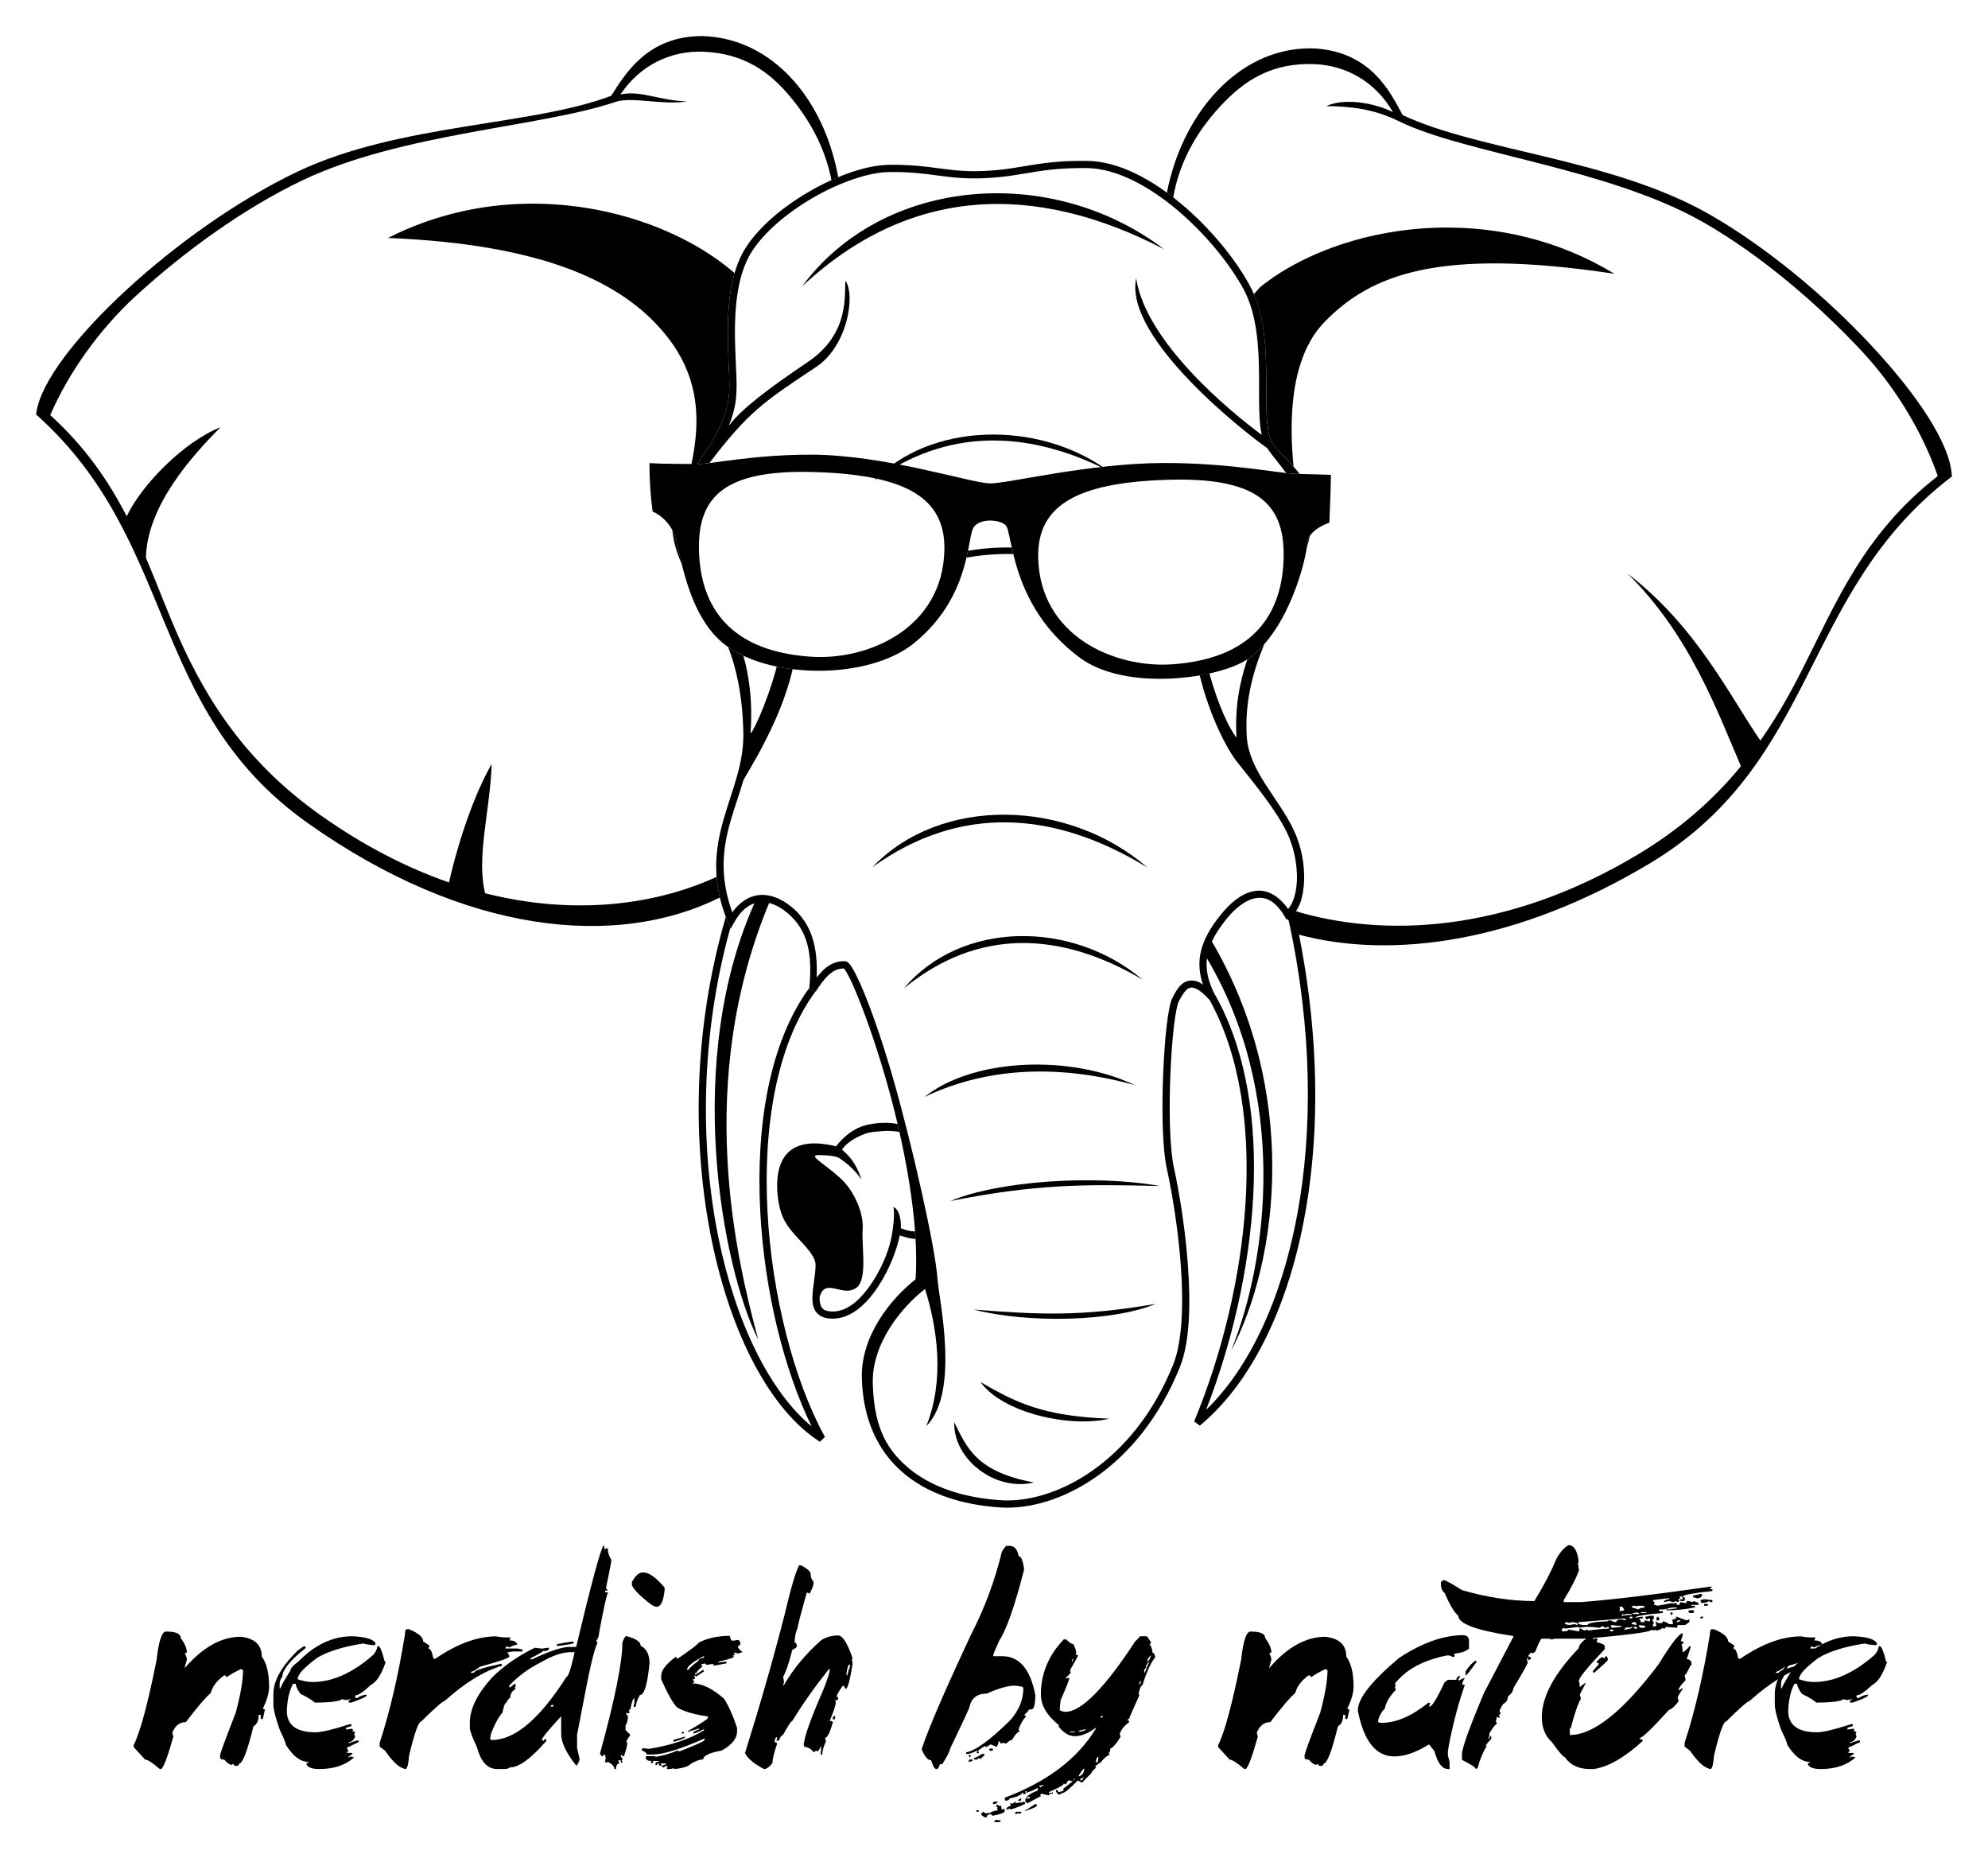 <?xml version="1.0" encoding="UTF-8" standalone="no"?>
<!-- Created with Inkscape (http://www.inkscape.org/) -->

<svg
   xmlns:dc="http://purl.org/dc/elements/1.1/"
   xmlns:cc="http://creativecommons.org/ns#"
   xmlns:rdf="http://www.w3.org/1999/02/22-rdf-syntax-ns#"
   xmlns:svg="http://www.w3.org/2000/svg"
   xmlns="http://www.w3.org/2000/svg"
   xmlns:sodipodi="http://sodipodi.sourceforge.net/DTD/sodipodi-0.dtd"
   xmlns:inkscape="http://www.inkscape.org/namespaces/inkscape"
   width="551.5"
   height="515.356"
   id="svg2"
   version="1.1"
   inkscape:version="0.48.4 r9939"
   sodipodi:docname="nerdish_by_nature.svg">
  <defs
     id="defs4" />
  <sodipodi:namedview
     id="base"
     pagecolor="#ffffff"
     bordercolor="#666666"
     borderopacity="1.0"
     inkscape:pageopacity="0.0"
     inkscape:pageshadow="2"
     inkscape:zoom="1.4755287"
     inkscape:cx="294.10229"
     inkscape:cy="127.86399"
     inkscape:document-units="px"
     inkscape:current-layer="layer1"
     showgrid="false"
     fit-margin-top="10"
     fit-margin-left="10"
     fit-margin-right="10"
     fit-margin-bottom="10"
     inkscape:window-width="1920"
     inkscape:window-height="1056"
     inkscape:window-x="1920"
     inkscape:window-y="0"
     inkscape:window-maximized="1" />
  <g
     inkscape:label="Layer 1"
     inkscape:groupmode="layer"
     id="layer1"
     transform="translate(-72,-189.5)">
    <path
       style="font-size:medium;font-style:normal;font-variant:normal;font-weight:normal;font-stretch:normal;text-indent:0;text-align:start;text-decoration:none;line-height:normal;letter-spacing:normal;word-spacing:normal;text-transform:none;direction:ltr;block-progression:tb;writing-mode:lr-tb;text-anchor:start;baseline-shift:baseline;color:#000000;fill:#000000;fill-opacity:1;stroke:none;stroke-width:2;marker:none;visibility:visible;display:inline;overflow:visible;enable-background:accumulate;font-family:Sans;-inkscape-font-specification:Sans"
       d="m 371.219,234.125 c -11.802,0.105 -15.982,2.302 -25.969,2.781 -5.317,0.255 -8.914,-0.212 -12.75,-0.719 -3.836,-0.507 -7.908,-1.066 -14,-0.969 -5.937,0.095 -13.666,2.755 -21,6.844 -7.334,4.088 -14.259,9.618 -18.312,15.656 -4.012,5.976 -5.066,13.921 -5.25,21.406 -0.184,7.486 0.536,14.598 0.375,18.688 -0.287,7.294 -4.277,13.591 -8.25,19.469 -0.213,0.316 -0.412,0.624 -0.625,0.938 0.035,4.4e-4 0.091,-4.5e-4 0.125,0 0.712,0.009 1.861,-0.141 3.25,-0.312 10.772,-14.094 14.896,-16.888 29.594,-26.625 8.634,-5.72 10.975,-19.752 8.156,-23.906 -0.463,3.437 1.469,14.487 -10.469,22.531 -10.753,7.246 -18.363,12.938 -21.906,17.688 1.805,-4.593 2.023,-7.131 2.125,-9.719 0.174,-4.406 -0.586,-11.396 -0.406,-18.719 0.18,-7.323 1.296,-14.887 4.938,-20.312 3.779,-5.628 10.497,-11.058 17.625,-15.031 7.128,-3.974 14.709,-6.508 20.062,-6.594 5.956,-0.095 9.876,0.461 13.719,0.969 3.843,0.508 7.618,0.981 13.094,0.719 10.932,-0.524 14.855,-2.983 28.344,-2.781 7.946,0.119 16.846,4.876 24.719,11.469 7.872,6.592 14.71,14.997 18.562,22.094 3.774,6.953 4.258,16.073 4.312,24.375 0.027,4.151 -0.064,8.089 0.156,11.469 0.109,1.673 0.284,3.222 0.594,4.594 -8.531,-6.327 -32.059,-25.521 -34.844,-43.438 -3.533,16.862 31.7,43.918 36.312,47.062 1.534,2.232 3.491,4.456 5.281,6.938 1.202,0.141 2.241,0.239 2.938,0.25 0.25,0.004 0.552,0.027 0.812,0.031 -2.502,-3.389 -5.674,-5.869 -7.375,-8.344 -0.972,-1.415 -1.508,-3.97 -1.719,-7.219 -0.211,-3.249 -0.129,-7.161 -0.156,-11.344 -0.054,-8.365 -0.476,-17.817 -4.562,-25.344 -4.008,-7.383 -10.924,-15.894 -19,-22.656 -8.076,-6.763 -17.323,-11.808 -26.031,-11.938 -0.858,-0.013 -1.682,-0.007 -2.469,0 z M 258.5,336.531 c 0.404,3.565 1.345,6.593 2.625,9.375 -0.889,-3.584 -1.482,-6.61 -2.031,-8.094 -0.165,-0.445 -0.374,-0.868 -0.594,-1.281 z m 176.875,1.594 c -0.421,0.638 -0.67,1.353 -0.719,2.156 -0.021,0.345 -0.102,0.826 -0.188,1.375 0.354,-1.172 0.658,-2.346 0.906,-3.531 z m -12.625,30 c -1.353,1.537 -2.823,2.92 -4.438,4.062 -0.088,0.062 -0.189,0.126 -0.281,0.188 -2.181,6.429 -3.509,13.413 -3,21.688 -1.908,-2.263 -5.088,-8.883 -7.531,-17.781 -0.867,0.192 -1.77,0.341 -2.688,0.5 2.788,11.388 7.527,20.469 10.438,24.125 4.672,5.867 10.826,13.323 13.812,19.594 1.988,4.174 2.875,9.073 2.719,13.219 -0.134,3.554 -1.115,6.399 -2.438,7.906 -2.868,-4.098 -6.285,-5.576 -9.5,-4.969 -3.501,0.662 -6.573,3.349 -8.969,6.281 -3.117,3.816 -5.221,7.437 -5.906,11.312 -0.473,2.676 -0.22,5.439 0.75,8.375 -0.369,-0.238 -0.74,-0.561 -1.094,-0.719 -1.344,-0.598 -2.662,-0.596 -3.688,-0.125 -2.051,0.941 -2.959,3.179 -3.688,4.5 -0.392,0.711 -0.619,1.64 -0.875,2.938 -0.256,1.297 -0.503,2.922 -0.719,4.781 -0.432,3.718 -0.768,8.396 -0.969,13.312 -0.402,9.834 -0.261,20.522 1.031,26.406 1.364,6.214 3.129,16.586 3.875,27 0.746,10.414 0.419,20.932 -2.125,27.25 -11.039,27.419 -32.967,38.618 -47.844,37.625 -10.639,-0.71 -19.633,-3.756 -26,-9.281 -6.367,-5.525 -9.173,-12.082 -9.5,-23.062 -0.33,-11.065 7.95,-21.174 14.5,-26.25 3.298,10.573 5.57,24.993 0.344,38.031 9.428,-9.31 3.457,-35.471 3.125,-40.656 -0.565,-8.828 -7.126,-37.618 -12.281,-55.594 -2.578,-8.988 -5.312,-17.001 -7.625,-22.781 -1.157,-2.89 -2.216,-5.221 -3.094,-6.875 -0.439,-0.827 -0.811,-1.471 -1.188,-1.969 -0.188,-0.249 -0.375,-0.471 -0.594,-0.656 -0.219,-0.185 -0.48,-0.384 -0.938,-0.406 -2.247,-0.109 -4.166,0.823 -5.719,2.219 -0.75,0.674 -1.45,1.474 -2.094,2.312 0.357,-8.542 -1.46,-14.919 -6.719,-19.375 -3.15,-2.669 -6.551,-3.932 -9.75,-3.438 -2.633,0.407 -5,2.052 -6.938,4.719 -3.61,-9.948 -2.642,-17.785 -0.5,-25.25 1.079,-3.762 2.431,-7.426 3.531,-11.219 0.371,-1.28 10.154,-15.511 13.719,-30.969 -1.499,-0.184 -2.965,-0.419 -4.406,-0.719 -2.929,10.991 -7.386,19.725 -7.281,18.281 0.602,-8.319 -0.321,-15.335 -1.969,-21.25 -1.545,-0.722 -2.955,-1.562 -4.25,-2.469 2.29,5.924 3.98,13.39 4.219,23.75 0.197,8.546 -3.132,15.888 -5.469,24.031 -2.337,8.143 -3.566,17.13 1.156,28.5 l 0.781,1.906 1,-1.812 c 1.895,-3.426 4.234,-5.147 6.719,-5.531 2.485,-0.384 5.276,0.585 8.125,3 5.407,4.583 7.02,10.999 5.938,21.125 l 1.812,0.625 c 1.192,-1.859 2.421,-3.552 3.719,-4.719 1.253,-1.126 2.517,-1.718 4.094,-1.688 0.056,0.057 0.126,0.096 0.219,0.219 0.265,0.35 0.621,0.946 1.031,1.719 0.82,1.545 1.829,3.839 2.969,6.688 2.28,5.697 5.033,13.635 7.594,22.562 5.083,17.724 9.152,39.363 8.094,55 -6.839,5.419 -15.261,15.631 -14.906,27.531 0.34,11.422 4.456,20.073 11.25,25.969 6.794,5.896 16.182,9.051 27.125,9.781 15.993,1.067 38.533,-10.813 49.844,-38.906 2.801,-6.958 3.005,-17.582 2.25,-28.125 -0.755,-10.543 -2.52,-20.934 -3.906,-27.25 -1.187,-5.405 -1.368,-16.156 -0.969,-25.906 0.199,-4.875 0.545,-9.539 0.969,-13.188 0.212,-1.824 0.447,-3.377 0.688,-4.594 0.24,-1.217 0.513,-2.115 0.656,-2.375 0.785,-1.424 1.729,-3.173 2.781,-3.656 0.526,-0.241 1.092,-0.293 2.031,0.125 0.939,0.418 2.188,1.382 3.75,3.156 l 1.656,-1.125 c -2.246,-4.229 -2.881,-7.761 -2.281,-11.156 0.6,-3.395 2.467,-6.732 5.469,-10.406 2.229,-2.729 5.098,-5.049 7.812,-5.562 2.715,-0.513 5.442,0.491 8.188,5.062 l 0.531,0.906 0.875,-0.594 c 2.613,-1.832 3.8,-5.74 3.969,-10.219 0.169,-4.479 -0.757,-9.611 -2.906,-14.125 -4.265,-8.957 -12.414,-16.348 -13,-25.875 -0.596,-9.693 1.711,-18 4.875,-25.656 z"
       id="path3784"
       inkscape:connector-curvature="0"
       sodipodi:nodetypes="ssssssssscscscscsssssssssscsccccccssssssscccccsccccccccssscssscssssssssssssccsssssssscsscssccsccsscccssccsccssscssssssssssssccssscccsssc" />
    <path
       style="font-size:medium;font-style:normal;font-variant:normal;font-weight:normal;font-stretch:normal;text-indent:0;text-align:start;text-decoration:none;line-height:normal;letter-spacing:normal;word-spacing:normal;text-transform:none;direction:ltr;block-progression:tb;writing-mode:lr-tb;text-anchor:start;baseline-shift:baseline;color:#000000;fill:#000000;fill-opacity:1;stroke:none;stroke-width:2;marker:none;visibility:visible;display:inline;overflow:visible;enable-background:accumulate;font-family:Sans;-inkscape-font-specification:Sans"
       d="m 273.375,443.812 -0.031,0.031 -0.031,0.094 c -9.11,31.208 -9.285,63.198 -3.875,89.562 5.41,26.365 16.361,47.151 30,55.875 l 1.406,-1.344 c -8.453,-15.326 -14.706,-39.068 -15.938,-62.625 -1.213,-23.209 2.466,-46.222 13.312,-60.906 l -1.75,-0.594 c 0.014,-0.129 0.018,-0.247 0.031,-0.375 -11.2,15.308 -14.816,38.613 -13.594,62 1.15,21.99 6.61,43.961 14.25,59.594 -11.359,-9.388 -20.91,-28.293 -25.781,-52.031 -5.208,-25.379 -5.126,-56.107 3.219,-86.219 l -0.688,-1.656 c -0.198,-0.476 -0.354,-0.939 -0.531,-1.406 z"
       id="path3809"
       inkscape:connector-curvature="0"
       sodipodi:nodetypes="cccsccscccscscccc" />
    <path
       style="font-size:medium;font-style:normal;font-variant:normal;font-weight:normal;font-stretch:normal;text-indent:0;text-align:start;text-decoration:none;line-height:normal;letter-spacing:normal;word-spacing:normal;text-transform:none;direction:ltr;block-progression:tb;writing-mode:lr-tb;text-anchor:start;baseline-shift:baseline;color:#000000;fill:#000000;fill-opacity:1;stroke:none;stroke-width:1px;marker:none;visibility:visible;display:inline;overflow:visible;enable-background:accumulate;font-family:Sans;-inkscape-font-specification:Sans"
       d="m 335.667,522.608 c 23.738,-4.718 37.117,-4.68 58.121,-4.157 -17.854,-3.229 -44.804,-1.463 -58.121,4.157 z"
       id="path3837"
       inkscape:connector-curvature="0"
       sodipodi:nodetypes="ccc" />
    <path
       sodipodi:nodetypes="ccc"
       inkscape:connector-curvature="0"
       id="path3839"
       d="m 392.579,551.146 c -20.774,3.578 -32.352,2.97 -50.507,1.564 15.299,3.906 38.711,3.338 50.507,-1.564 z"
       style="font-size:medium;font-style:normal;font-variant:normal;font-weight:normal;font-stretch:normal;text-indent:0;text-align:start;text-decoration:none;line-height:normal;letter-spacing:normal;word-spacing:normal;text-transform:none;direction:ltr;block-progression:tb;writing-mode:lr-tb;text-anchor:start;baseline-shift:baseline;color:#000000;fill:#000000;fill-opacity:1;stroke:none;stroke-width:1px;marker:none;visibility:visible;display:inline;overflow:visible;enable-background:accumulate;font-family:Sans;-inkscape-font-specification:Sans" />
    <path
       style="font-size:medium;font-style:normal;font-variant:normal;font-weight:normal;font-stretch:normal;text-indent:0;text-align:start;text-decoration:none;line-height:normal;letter-spacing:normal;word-spacing:normal;text-transform:none;direction:ltr;block-progression:tb;writing-mode:lr-tb;text-anchor:start;baseline-shift:baseline;color:#000000;fill:#000000;fill-opacity:1;stroke:none;stroke-width:1px;marker:none;visibility:visible;display:inline;overflow:visible;enable-background:accumulate;font-family:Sans;-inkscape-font-specification:Sans"
       d="m 379.74,582.968 c -18.387,-0.649 -26.079,-4.556 -35.71,-10.133 6.135,8.575 24.845,12.729 35.71,10.133 z"
       id="path3841"
       inkscape:connector-curvature="0"
       sodipodi:nodetypes="ccc" />
    <path
       sodipodi:nodetypes="ccc"
       inkscape:connector-curvature="0"
       id="path3843"
       d="m 358.824,600.666 c -16.046,-2.99 -18.62,-9.676 -22.107,-16.715 -0.3,10.184 11.242,19.311 22.107,16.715 z"
       style="font-size:medium;font-style:normal;font-variant:normal;font-weight:normal;font-stretch:normal;text-indent:0;text-align:start;text-decoration:none;line-height:normal;letter-spacing:normal;word-spacing:normal;text-transform:none;direction:ltr;block-progression:tb;writing-mode:lr-tb;text-anchor:start;baseline-shift:baseline;color:#000000;fill:#000000;fill-opacity:1;stroke:none;stroke-width:1px;marker:none;visibility:visible;display:inline;overflow:visible;enable-background:accumulate;font-family:Sans;-inkscape-font-specification:Sans" />
    <path
       style="fill:#000000;fill-opacity:1;stroke:none"
       d="m 296.831,315.604 c -15.811,-0.008 -27.804,2.645 -31.276,2.599 -3.659,-0.048 -9.791,-0.016 -13.396,-0.257 -9.1e-4,4.398 0.286,9.095 0.885,13.424 2.338,0.987 4.911,3.365 6.055,6.455 1.614,4.361 3.317,21.432 13.224,29.847 12.045,10.232 40.408,10.695 53.297,0.171 15.761,-12.869 14.604,-29.288 16.48,-32.075 1.741,-2.586 7.121,-2.243 8.854,-0.628 2.08,1.936 1.158,22.233 20.451,36.674 13.02,9.746 39.186,5.828 46.899,0.371 11.36,-8.038 16.088,-27.783 16.338,-31.904 0.198,-3.275 4.219,-5.153 6.141,-5.827 0.055,-1.881 0.415,-9.145 0.428,-13.253 -2.393,-0.097 -6.382,-0.21 -9.483,-0.257 -4.261,-0.065 -18.439,-3.056 -36.76,-3.028 -20.834,0.033 -43.264,5.7 -48.299,5.655 -5.306,-0.048 -29.075,-7.958 -49.841,-7.969 z m -3.199,4.77 c 1.437,-0.016 2.942,0.009 4.513,0.057 25.254,0.765 36.12,7.224 35.846,21.536 -0.418,21.808 -21.146,30.748 -37.045,29.676 -24.89,-1.679 -30.542,-16.446 -31.019,-28.876 -0.562,-14.673 6.149,-22.146 27.705,-22.393 z m 104.509,2.142 c 23.306,-0.241 30.514,7.202 29.933,22.364 -0.476,12.431 -6.128,27.198 -31.019,28.876 -15.899,1.072 -36.627,-7.868 -37.045,-29.676 -0.274,-14.312 10.591,-20.742 35.846,-21.507 0.786,-0.024 1.533,-0.049 2.285,-0.057 z"
       id="path3801"
       inkscape:connector-curvature="0" />
    <path
       style="font-size:medium;font-style:normal;font-variant:normal;font-weight:normal;font-stretch:normal;text-indent:0;text-align:start;text-decoration:none;line-height:normal;letter-spacing:normal;word-spacing:normal;text-transform:none;direction:ltr;block-progression:tb;writing-mode:lr-tb;text-anchor:start;baseline-shift:baseline;color:#000000;fill:#000000;fill-opacity:1;stroke:none;stroke-width:2;marker:none;visibility:visible;display:inline;overflow:visible;enable-background:accumulate;font-family:Sans;-inkscape-font-specification:Sans"
       d="m 266.781,199.5 c -7.54,0 -12.925,2.613 -16.875,6.031 -3.846,3.328 -6.333,7.363 -8.344,10.531 -21.904,8.369 -58.897,7.687 -86.938,21 -16.522,7.844 -33.97,20.31 -47.625,32.906 -6.828,6.298 -12.712,12.619 -17.062,18.438 -4.35,5.818 -7.185,11.089 -7.844,15.5 l -0.094,0.531 0.406,0.375 c 19.449,17.495 27.051,37.675 35.344,57.594 8.293,19.919 17.294,39.559 39.625,55.375 43.733,30.974 85.668,34.876 114.312,20.656 -0.467,-1.983 -0.732,-3.905 -0.875,-5.75 -16.28,7.517 -38.807,10.983 -64.233,4.568 -2.502,-10.064 1.419,-23.093 1.819,-35.871 -6.075,10.612 -10.406,26.154 -11.823,32.874 -11.516,-3.998 -23.512,-10.063 -35.701,-18.696 -21.902,-15.512 -33.007,-34.062 -41.281,-53.938 -2.43,-5.837 -4.664,-11.66 -7.111,-17.425 0.306,-14.616 13.163,-28.64 20.711,-36.22 -10.201,4.035 -21.901,15.976 -26.045,24.708 -4.976,-9.676 -11.37,-19.101 -21.212,-28.064 5.093,-11.771 13.704,-23.817 23.594,-32.906 13.538,-12.442 30.259,-24.556 46.531,-32.281 27.503,-13.058 66.017,-14.69 86.531,-21.625 4.865,-1.645 12.516,0.918 20.1,-0.162 -8.174,-0.315 -13.058,-3.201 -18.573,-1.931 5.466,-8.235 14.062,-12.204 22.91,-11.876 11.4,0.423 18.454,5.679 23.969,12.219 5.621,6.666 9.918,14.419 11.656,23.406 0.625,-0.284 1.253,-0.553 1.875,-0.812 -1.682,-9.396 -5.462,-18.337 -11.125,-25.312 -6.557,-8.076 -15.629,-13.544 -26.594,-13.844 z"
       id="path2996"
       inkscape:connector-curvature="0"
       sodipodi:nodetypes="sscssscccsscccccssccccsssccssccscs" />
    <path
       style="font-size:medium;font-style:normal;font-variant:normal;font-weight:normal;font-stretch:normal;text-indent:0;text-align:start;text-decoration:none;line-height:normal;letter-spacing:normal;word-spacing:normal;text-transform:none;direction:ltr;block-progression:tb;writing-mode:lr-tb;text-anchor:start;baseline-shift:baseline;color:#000000;fill:#000000;fill-opacity:1;stroke:none;stroke-width:2;marker:none;visibility:visible;display:inline;overflow:visible;enable-background:accumulate;font-family:Sans;-inkscape-font-specification:Sans"
       d="m 435.156,202.906 c -10.093,0.111 -18.827,4.761 -25.531,11.844 -7.02,7.417 -11.842,17.523 -13.906,28.188 0.57,0.415 1.126,0.846 1.688,1.281 0.006,-0.012 0.025,-0.019 0.031,-0.031 l 0.094,-0.156 0,-0.156 c 1.934,-10.533 7.313,-19.157 14.281,-26.25 5.996,-6.102 13.413,-10.788 24.812,-10.344 8.762,0.341 16.963,4.865 21.808,13.331 -5.181,-2.63 -13.517,-4.006 -18.526,-1.686 6.297,0.063 12.968,0.647 20.031,4.137 18.405,9.093 58.225,13.016 84.656,28.125 15.638,8.939 31.384,22.315 43.938,35.75 9.171,9.814 16.847,22.47 21.031,34.594 -20.768,16.205 -28.223,35.245 -37.906,54.281 -3.343,6.573 -7.005,12.967 -11.299,19.087 -8.534,-12.397 -17.715,-31.632 -36.855,-46.328 17.546,17.27 25.139,38.873 31.463,53.433 -7.386,8.987 -16.533,17.252 -28.559,24.464 -36.713,22.016 -71.063,23.112 -95.577,15.562 -0.194,0.3 -0.402,0.58 -0.625,0.844 0.242,0.378 0.49,0.745 0.719,1.156 l 0.062,0.125 0.031,0.125 c 0.317,1.453 0.618,2.899 0.906,4.344 26.268,7.148 61.219,2.247 97.796,-19.688 23.468,-14.074 33.937,-32.987 43.719,-52.219 9.782,-19.232 18.903,-38.783 39.625,-54.75 l 0.438,-0.344 -0.062,-0.531 c -0.322,-4.449 -2.729,-9.93 -6.625,-16.062 -3.896,-6.132 -9.296,-12.858 -15.625,-19.656 -12.659,-13.597 -29.122,-27.361 -45,-36.438 -26.948,-15.405 -63.889,-17.523 -85.094,-27.531 -1.764,-3.312 -3.918,-7.546 -7.5,-11.156 -3.679,-3.709 -8.857,-6.708 -16.375,-7.281 l -0.031,0 c -0.685,-0.033 -1.358,-0.07 -2.031,-0.062 z"
       id="path3780"
       inkscape:connector-curvature="0"
       sodipodi:nodetypes="cscccccssccssscscccsccccccsscccssscsccsc" />
    <path
       style="fill:#000000;fill-opacity:1;stroke:none"
       d="m 471.906,252.625 c -20.222,0.325 -38.677,7.121 -50.281,16.469 -0.611,0.668 -1.221,1.33 -1.781,2 3.027,7.083 3.389,15.459 3.438,22.969 0.027,4.182 -0.055,8.095 0.156,11.344 0.211,3.249 0.746,5.804 1.719,7.219 1.326,1.93 3.58,3.855 5.688,6.219 -1.112,-11.523 -1.371,-29.777 8.577,-40.021 12.734,-13.112 31.593,-20.775 80.454,-13.385 -15.457,-9.392 -32.24,-13.065 -47.969,-12.812 z"
       id="path3782"
       inkscape:connector-curvature="0"
       sodipodi:nodetypes="sccssscscs" />
    <path
       style="font-size:medium;font-style:normal;font-variant:normal;font-weight:normal;font-stretch:normal;text-indent:0;text-align:start;text-decoration:none;line-height:normal;letter-spacing:normal;word-spacing:normal;text-transform:none;direction:ltr;block-progression:tb;writing-mode:lr-tb;text-anchor:start;baseline-shift:baseline;color:#000000;fill:#000000;fill-opacity:1;stroke:none;stroke-width:1px;marker:none;visibility:visible;display:inline;overflow:visible;enable-background:accumulate;font-family:Sans;-inkscape-font-specification:Sans"
       d="M 294.5,268.938 C 324.186,241.236 358.844,239.841 394.938,258.625 363.52,234.763 316.929,238.577 294.5,268.938 z"
       id="path3821"
       inkscape:connector-curvature="0"
       sodipodi:nodetypes="ccc" />
    <path
       sodipodi:nodetypes="ccc"
       inkscape:connector-curvature="0"
       id="path3827"
       d="m 314.449,322.86 c 19.981,-14.51 42.295,-14.301 64.867,-2.872 -19.402,-14.111 -49.461,-13.316 -64.867,2.872 z"
       style="font-size:medium;font-style:normal;font-variant:normal;font-weight:normal;font-stretch:normal;text-indent:0;text-align:start;text-decoration:none;line-height:normal;letter-spacing:normal;word-spacing:normal;text-transform:none;direction:ltr;block-progression:tb;writing-mode:lr-tb;text-anchor:start;baseline-shift:baseline;color:#000000;fill:#000000;fill-opacity:1;stroke:none;stroke-width:1px;marker:none;visibility:visible;display:inline;overflow:visible;enable-background:accumulate;font-family:Sans;-inkscape-font-specification:Sans" />
    <path
       style="font-size:medium;font-style:normal;font-variant:normal;font-weight:normal;font-stretch:normal;text-indent:0;text-align:start;text-decoration:none;line-height:normal;letter-spacing:normal;word-spacing:normal;text-transform:none;direction:ltr;block-progression:tb;writing-mode:lr-tb;text-anchor:start;baseline-shift:baseline;color:#000000;fill:#000000;fill-opacity:1;stroke:none;stroke-width:1px;marker:none;visibility:visible;display:inline;overflow:visible;enable-background:accumulate;font-family:Sans;-inkscape-font-specification:Sans"
       d="m 350.219,341.344 c -3.267,0.067 -6.526,0.379 -9.688,0.906 -0.129,0.632 -0.244,1.211 -0.406,1.906 4.284,-0.75 8.602,-1.089 12.969,-1 -0.153,-0.63 -0.28,-1.24 -0.406,-1.812 -0.833,-0.013 -1.638,-0.017 -2.469,0 z"
       id="path3829"
       inkscape:connector-curvature="0"
       sodipodi:nodetypes="sccccs" />
    <path
       sodipodi:nodetypes="ccc"
       inkscape:connector-curvature="0"
       id="path3831"
       d="m 314.025,430.016 c 24.163,-17.393 50.366,-15.814 76.342,0.141 -22.123,-19.2 -57.474,-19.952 -76.342,-0.141 z"
       style="font-size:medium;font-style:normal;font-variant:normal;font-weight:normal;font-stretch:normal;text-indent:0;text-align:start;text-decoration:none;line-height:normal;letter-spacing:normal;word-spacing:normal;text-transform:none;direction:ltr;block-progression:tb;writing-mode:lr-tb;text-anchor:start;baseline-shift:baseline;color:#000000;fill:#000000;fill-opacity:1;stroke:none;stroke-width:1px;marker:none;visibility:visible;display:inline;overflow:visible;enable-background:accumulate;font-family:Sans;-inkscape-font-specification:Sans" />
    <path
       style="font-size:medium;font-style:normal;font-variant:normal;font-weight:normal;font-stretch:normal;text-indent:0;text-align:start;text-decoration:none;line-height:normal;letter-spacing:normal;word-spacing:normal;text-transform:none;direction:ltr;block-progression:tb;writing-mode:lr-tb;text-anchor:start;baseline-shift:baseline;color:#000000;fill:#000000;fill-opacity:1;stroke:none;stroke-width:1px;marker:none;visibility:visible;display:inline;overflow:visible;enable-background:accumulate;font-family:Sans;-inkscape-font-specification:Sans"
       d="m 322.781,463.602 c 20.354,-16.618 43.132,-16.042 66.207,-2.379 -19.846,-16.742 -50.528,-16.265 -66.207,2.379 z"
       id="path3833"
       inkscape:connector-curvature="0"
       sodipodi:nodetypes="ccc" />
    <path
       sodipodi:nodetypes="ccc"
       inkscape:connector-curvature="0"
       id="path3835"
       d="m 328.501,493.722 c 18.32,-8.697 38.376,-8.762 58.259,-3.286 -17.659,-8.438 -44.665,-7.566 -58.259,3.286 z"
       style="font-size:medium;font-style:normal;font-variant:normal;font-weight:normal;font-stretch:normal;text-indent:0;text-align:start;text-decoration:none;line-height:normal;letter-spacing:normal;word-spacing:normal;text-transform:none;direction:ltr;block-progression:tb;writing-mode:lr-tb;text-anchor:start;baseline-shift:baseline;color:#000000;fill:#000000;fill-opacity:1;stroke:none;stroke-width:1px;marker:none;visibility:visible;display:inline;overflow:visible;enable-background:accumulate;font-family:Sans;-inkscape-font-specification:Sans" />
    <path
       style="fill:#000000;fill-opacity:1;stroke:none"
       d="m 218.188,246 c -12.683,0.22 -25.892,3.064 -38.562,9.5 43.295,1.755 64.924,12.302 76.625,26.344 10.835,13.002 10.134,26.49 6.719,40.031 0.981,-1.509 2.042,-3.038 3.094,-4.594 3.973,-5.878 7.963,-12.175 8.25,-19.469 0.161,-4.09 -0.559,-11.202 -0.375,-18.688 0.114,-4.645 0.56,-9.456 1.844,-13.875 C 262.899,254.027 241.46,245.596 218.188,246 z"
       id="path3768"
       inkscape:connector-curvature="0"
       sodipodi:nodetypes="scscssscs" />
    <path
       style="font-size:medium;font-style:normal;font-variant:normal;font-weight:normal;font-stretch:normal;text-indent:0;text-align:start;text-decoration:none;line-height:normal;letter-spacing:normal;word-spacing:normal;text-transform:none;direction:ltr;block-progression:tb;writing-mode:lr-tb;text-anchor:start;baseline-shift:baseline;color:#000000;fill:#000000;fill-opacity:1;stroke:none;stroke-width:2;marker:none;visibility:visible;display:inline;overflow:visible;enable-background:accumulate;font-family:Sans;-inkscape-font-specification:Sans"
       d="m 430.618,442.875 c -0.367,0.43 -0.77,0.81 -1.219,1.125 l -0.312,0.219 c 0.142,0.23 0.299,0.442 0.438,0.688 13.053,60.065 0.714,112.746 -22.938,135.625 14.196,-36.519 19.844,-83.999 2.608,-114.929 l -0.389,0.148 -1.344,0.906 c 17.266,31.108 10.965,80.548 -4.188,117.094 l 1.562,1.156 c 26.679,-22.027 40.381,-77.423 26.594,-140.625 l -0.031,-0.125 -0.062,-0.125 c -0.229,-0.412 -0.477,-0.779 -0.719,-1.156 z"
       id="path3811"
       inkscape:connector-curvature="0"
       sodipodi:nodetypes="ccccccccccccccc" />
    <path
       style="font-size:medium;font-style:normal;font-variant:normal;font-weight:normal;font-stretch:normal;text-indent:0;text-align:start;text-decoration:none;line-height:normal;letter-spacing:normal;word-spacing:normal;text-transform:none;direction:ltr;block-progression:tb;writing-mode:lr-tb;text-anchor:start;baseline-shift:baseline;color:#000000;fill:#000000;fill-opacity:1;stroke:none;stroke-width:2;marker:none;visibility:visible;display:inline;overflow:visible;enable-background:accumulate;font-family:Sans;-inkscape-font-specification:Sans"
       d="m 310.969,501.946 c -3.142,1.187 -5.539,3.553 -7.031,5.491 -1.278,-0.318 -3.391,-0.795 -5.844,-0.812 -2.734,-0.019 -5.846,0.605 -7.938,3.031 -2.013,2.336 -2.579,5.67 -2.562,8.844 0.016,3.173 0.641,6.188 1.375,8.094 1.176,3.055 3.631,5.487 5.688,7.719 2.057,2.231 3.594,4.231 3.594,5.969 0,2.82 -0.799,6.067 -0.875,8.875 -0.038,1.404 0.104,2.742 0.781,3.875 0.677,1.133 1.924,1.904 3.594,2.125 2.863,0.378 5.576,-0.594 7.906,-2.281 2.33,-1.688 4.343,-4.084 6.062,-6.719 3.167,-4.855 5.145,-10.285 5.875,-14 1.725,0.551 3.16,0.907 4.375,0.969 -0.04,-0.697 -0.104,-1.386 -0.156,-2.094 -1.031,-0.031 -1.757,-0.096 -3.904,-0.843 0.114,-2.302 -0.374,-5.137 -2.034,-5.933 0.343,2.231 -0.061,5.58 -0.48,7.916 -0.566,3.15 -2.107,7.901 -5.363,12.892 -1.628,2.495 -3.52,4.739 -5.562,6.219 -2.043,1.479 -4.17,2.206 -6.438,1.906 -1.25,-0.165 -1.793,-0.579 -2.156,-1.188 -0.364,-0.608 -0.533,-1.558 -0.5,-2.781 1.708,-5.906 6.832,0.935 10.792,-3.086 2.372,-3.364 0.795,-11.074 1.154,-15.87 0.289,-3.857 -2.028,-10.088 -6.031,-13.841 -4.212,-3.949 -9.357,-6.571 -6.277,-6.554 2.422,0.013 4.848,0.208 5.864,0.875 2.315,1.519 4.503,3.555 6.099,5.892 -0.945,-2.923 -2.438,-5.899 -5.403,-8.273 1.072,-1.64 3.246,-3.213 6.374,-4.395 1.564,-0.591 3.036,-0.574 4.895,-0.749 1.497,-0.14 3.076,-0.027 4.688,0.219 -0.165,-0.733 -0.36,-1.46 -0.531,-2.188 -3.137,-0.705 -7.575,-0.194 -10.031,0.696 z"
       id="path26"
       inkscape:connector-curvature="0"
       sodipodi:nodetypes="ccsssssscsssscccccsssssccssssccssccc" />
    <path
       style="fill:#000000;fill-opacity:1;stroke:none"
       d="m 281.732,439.046 c -20.271,44.059 -9.515,101.771 0.621,122.043 -5.999,-22.34 -17.955,-71.46 3.31,-121.836 z"
       id="path3779"
       inkscape:connector-curvature="0"
       sodipodi:nodetypes="cccc" />
    <path
       style="fill:#000000;fill-opacity:1;stroke:none"
       d="m 406.257,454.353 c 23.299,38.474 17.582,84.396 7.24,109.838 13.239,-25.029 19.223,-72.434 -5.792,-114.389 z"
       id="path3781"
       inkscape:connector-curvature="0"
       sodipodi:nodetypes="cccc" />
    <g
       style="font-size:74.021px;font-style:normal;font-variant:normal;font-weight:normal;font-stretch:normal;text-indent:0;text-align:center;text-decoration:none;line-height:125%;letter-spacing:0px;word-spacing:0px;text-transform:none;direction:ltr;block-progression:tb;writing-mode:lr-tb;text-anchor:middle;color:#000000;fill:#000000;fill-opacity:1;fill-rule:nonzero;stroke:none;stroke-width:1px;marker:none;visibility:visible;display:inline;overflow:visible;enable-background:accumulate;font-family:Dead Island;-inkscape-font-specification:Dead Island"
       id="text3789">
      <path
         d="m 118.058,642.015 c 2.699,3e-5 4.048,0.578 4.048,1.735 1.157,1.59 1.735,2.94 1.735,4.048 l -0.578,0.289 c 0.386,0.627 0.578,1.205 0.578,1.735 -0.386,1.229 -0.578,2 -0.578,2.313 4.988,-5.783 10.18,-8.674 15.578,-8.674 3.855,0.458 5.783,2.289 5.783,5.494 1.349,1.807 2.024,4.602 2.024,8.385 -4e-5,1.663 -0.578,3.675 -1.735,6.036 l 0.578,0.289 -0.578,2.602 -0.578,0 0,-1.157 -0.578,0 c -3e-5,1.59 -0.482,2.65 -1.446,3.181 -1.687,6.939 -3.036,10.409 -4.048,10.409 -3e-5,0.386 -0.193,0.578 -0.578,0.578 l -0.289,0 c -0.386,0 -0.578,-0.193 -0.578,-0.578 l -0.578,0.289 c -0.578,-0.072 -1.253,-0.554 -2.024,-1.446 -0.771,10e-6 -1.157,-0.193 -1.157,-0.578 l 0,-0.578 c -3e-5,-0.53 1.446,-4.482 4.337,-11.855 1.349,-5.012 2.024,-8.951 2.024,-11.819 l -0.578,-0.289 c -1.518,0.699 -2.867,1.47 -4.048,2.313 -2e-5,-0.386 -0.193,-0.578 -0.578,-0.578 -2,1.398 -3.253,3.036 -3.759,4.915 -1.301,1.06 -3.602,3.747 -6.903,8.06 -1.687,10e-6 -2.94,0.964 -3.759,2.891 l 0.289,1.157 c -1.687,5.976 -2.843,8.963 -3.47,8.963 l -0.289,0 c -2,-1.735 -3.349,-2.602 -4.048,-2.602 l -3.181,-3.47 0,-0.578 c 1.807,-3.59 3.928,-11.481 6.361,-23.674 0.578,-5.205 1.446,-7.807 2.602,-7.807"
         style="marker:none"
         id="path3006" />
      <path
         d="m 169.742,643.316 c 3.711,0.169 5.867,0.831 6.47,1.988 l -0.253,0.506 c -2,-0.169 -3,-0.337 -3,-0.506 -5.59,0.843 -9.903,2.169 -12.939,3.976 -3.638,2.675 -5.458,4.662 -5.458,5.964 1.422,0.506 2.831,0.759 4.229,0.759 5.421,2e-5 10.975,-2.482 16.662,-7.445 0.675,-0.675 1.096,-1.506 1.265,-2.494 l 0.253,0 c 0.458,4e-5 1.036,1.41 1.735,4.229 0.169,3e-5 0.253,0.084 0.253,0.253 -1.157,3.397 -2.494,5.47 -4.012,6.217 -2.096,1.976 -3.578,2.964 -4.446,2.964 l 0,0.253 c 0.048,0.337 0.205,0.506 0.47,0.506 1.084,-0.651 2,-0.976 2.747,-0.976 l 0,0.217 c -3e-5,0.313 -1.41,0.976 -4.229,1.988 l -0.759,0 0,-0.723 0.506,0 0,-0.253 -1.229,0.253 c -0.386,2e-5 -0.723,-0.084 -1.012,-0.253 -0.892,0.651 -3.458,0.976 -7.698,0.976 -0.434,-0.53 -1.759,-1.349 -3.976,-2.458 -0.843,-1.205 -1.265,-2.12 -1.265,-2.747 l -0.759,0 c -1.012,1.807 -1.59,4.289 -1.735,7.445 -1e-5,4 2.663,6 7.988,6 1.638,1e-5 4.783,-0.747 9.433,-2.241 l 0.506,0 0,0.506 -1.482,0.47 0,0.506 1.735,-0.253 0.253,0.506 c -0.169,10e-6 -0.253,0.084 -0.253,0.253 0.506,10e-6 0.759,0.084 0.759,0.253 l -0.253,0.47 c 0.169,0.337 0.253,0.59 0.253,0.759 -0.41,0.988 -1,1.482 -1.771,1.482 l 0,0.253 0.253,0 c 1.157,-0.482 1.988,-0.723 2.494,-0.723 l 0,0.47 c -2.048,1.012 -3.12,1.518 -3.217,1.518 l 0,0.253 0.47,0.723 c -0.313,0.048 -0.47,0.217 -0.47,0.506 l 1.482,0 0,0.253 -1.265,0.976 0.253,0 c 0.337,-0.145 0.59,-0.217 0.759,-0.217 0.313,0.145 0.566,0.217 0.759,0.217 -2.361,2.169 -5.602,3.253 -9.722,3.253 -1.879,0 -3.036,-0.41 -3.47,-1.229 l 0,-0.506 0.506,0 0,-0.253 c -2.217,0 -4.301,-1.578 -6.253,-4.735 -1e-5,-0.41 -0.578,-1.819 -1.735,-4.229 -1.157,-3.301 -1.735,-5.626 -1.735,-6.976 l 0,-2.964 c 0,-3.566 2.241,-7.554 6.723,-11.963 l 1.735,-1.229 c 0.337,0.048 0.506,0.217 0.506,0.506 -4.313,3.422 -6.47,6.072 -6.47,7.951 -0.506,0.651 -0.759,1.313 -0.759,1.988 l 0,1.229 0.253,0 c 0,-0.361 0.916,-2.012 2.747,-4.952 0,-0.554 0.747,-1.385 2.241,-2.494 4.554,-4.65 9.53,-6.976 14.927,-6.976"
         style="marker:none"
         id="path3008" />
      <path
         d="m 184.922,641.364 0.542,0 c 2.626,1.084 3.94,2.217 3.94,3.397 l 1.699,1.12 0,0.253 -0.289,0.578 c 0.602,4e-5 1.072,0.94 1.41,2.819 l 0.578,0 c 6.024,-4.12 11.638,-6.18 16.843,-6.18 0.988,0.193 1.928,0.289 2.819,0.289 l 1.12,0 0,0.253 -0.289,0.578 c 1.253,3e-5 2,0.374 2.241,1.12 -1.06,0.265 -1.807,0.542 -2.241,0.831 -0.361,-0.193 -0.639,-0.289 -0.831,-0.289 l -0.289,0.578 3.361,0 1.41,0.289 0,0.542 -2.819,0 -1.41,0.289 0.578,0.831 0,0.289 c -3e-5,0.386 -2.711,1.325 -8.132,2.819 -1.205,0.94 -2.048,1.41 -2.53,1.41 l 0,0.289 0.831,0 c -2e-5,-0.602 2.53,-1.446 7.59,-2.53 l 0.289,0.542 c -5.012,1.446 -10.361,4.723 -16.047,9.831 -0.482,10e-6 -2.626,1.879 -6.433,5.638 -0.747,10e-6 -1.879,3.181 -3.397,9.542 -0.12,2 -0.398,3.217 -0.831,3.65 -1.566,-0.096 -3.434,-1.687 -5.602,-4.771 0,-0.169 -0.566,-0.639 -1.699,-1.41 l 0,-1.12 c 2.819,-8.578 5.156,-18.601 7.012,-30.071 -1e-5,-0.94 0.193,-1.41 0.578,-1.41"
         style="marker:none"
         id="path3010" />
      <path
         d="m 239.39,618.233 0.253,0 0,0.976 0.47,-0.253 0.506,0 c -4e-5,1.108 0.325,2.169 0.976,3.181 -4e-5,0.506 -0.494,3.108 -1.482,7.807 l 0.506,0.723 -0.723,0 0,0.47 0.723,0 0,0.253 c -0.337,0.434 -1.157,4.169 -2.458,11.204 -3e-5,0.675 -0.241,1.325 -0.723,1.952 l 0.253,0.506 0,0.253 c -0.819,1.639 -1.964,6.349 -3.434,14.132 l -2.169,11.204 0,3.65 0.723,3.181 c -0.386,1.132 -0.711,1.699 -0.976,1.699 -2.771,-3.47 -4.156,-6.397 -4.156,-8.783 l 0,-4.879 c -3.566,3.831 -5.349,6.024 -5.349,6.578 l 0.506,0.253 c 0.048,-0.313 0.205,-0.47 0.47,-0.47 l 0.253,0 0,0.47 c -4.241,4.891 -7.578,7.337 -10.012,7.337 -0.53,0.313 -1.012,0.47 -1.446,0.47 l -2.205,0 c -2.65,0 -4.518,-2.036 -5.602,-6.108 -1.301,-2.723 -1.952,-4.506 -1.952,-5.349 l 0,-1.446 c 0,-3.759 2.036,-7.903 6.108,-12.433 3.229,-3.229 7.204,-6 11.927,-8.313 1.157,0.169 1.807,0.253 1.952,0.253 0.891,-0.169 1.542,-0.253 1.952,-0.253 l 0,0.253 c -2e-5,0.361 -0.41,0.602 -1.229,0.723 -2e-5,-0.145 -0.072,-0.217 -0.217,-0.217 -2e-5,0.217 -1.229,0.94 -3.687,2.169 l 0,0.253 0.506,0 c 4.867,-2.265 8.277,-3.397 10.228,-3.397 l 1.952,0 c 4.217,-17.638 6.735,-26.987 7.554,-28.047 m -8.277,26.565 0,0.506 c -1.373,0.313 -2.916,0.554 -4.626,0.723 l 0,-0.506 c 2.289,-0.482 3.831,-0.723 4.626,-0.723 m -17.818,12.18 0,0.506 0.253,0 1.229,-0.976 0.253,0 0,0.723 c -2e-5,0.169 -0.084,0.253 -0.253,0.253 l 0.253,0.47 c -0.988,0.53 -1.482,1.349 -1.482,2.458 -0.265,2e-5 -0.663,0.482 -1.193,1.446 -0.289,2e-5 -0.614,0.892 -0.976,2.675 -1.06,1.132 -2.12,3.084 -3.181,5.855 -0.169,0.867 -0.253,1.361 -0.253,1.482 l 0.506,0.217 c 6.385,1e-5 13.288,-5.843 20.71,-17.529 0.482,2e-5 1.217,-2.193 2.205,-6.578 l 0,-0.253 -0.976,0 c -2.41,4e-5 -5.253,0.976 -8.53,2.928 -3.181,1.566 -6.036,3.675 -8.566,6.325 m 11.457,5.855 0.759,0 0,-0.47 -0.253,0 c -0.337,0.048 -0.506,0.205 -0.506,0.47"
         style="marker:none"
         id="path3012" />
      <path
         d="m 250.196,625.642 0.434,0 c 1.446,5e-5 3.361,1.398 5.747,4.193 l 0,0.651 c -0.313,3.108 -1.06,4.662 -2.241,4.662 -0.651,4e-5 -1.819,-0.747 -3.506,-2.241 -1.663,-1.373 -2.771,-2.614 -3.325,-3.723 l 0,-0.904 c 0.964,-1.759 1.928,-2.638 2.891,-2.638 m -4.446,17.638 c 2.65,0.675 3.976,1.566 3.976,2.675 1.638,0.819 2.458,2.434 2.458,4.843 -0.554,5.879 -1.446,8.819 -2.675,8.819 -0.723,1.301 -1.084,2.337 -1.084,3.108 l -0.434,0.217 -0.253,0 0.253,-1.12 0,-1.301 c -0.361,2e-5 -0.735,1.024 -1.12,3.072 l -0.434,0.217 0.217,0.434 c -1e-5,0.313 -0.145,0.47 -0.434,0.47 l -0.47,-0.217 0,0.434 0.47,0.651 c -0.12,1.301 -0.349,2.108 -0.687,2.422 l 0,1.337 1.337,1.301 -1.12,1.771 c 0.169,0.289 0.253,0.518 0.253,0.687 0,0.482 -0.301,1.651 -0.904,3.506 l -0.217,0 -0.651,-0.434 0,0.434 0.434,0.687 0,0.217 c -1e-5,0.145 -0.072,0.217 -0.217,0.217 l 0.217,0.434 0,0.217 -0.434,0 0,-0.651 -0.687,0 0,0.217 c 0.169,0.289 0.253,0.506 0.253,0.651 -0.602,0.096 -0.904,0.614 -0.904,1.554 l -0.434,0 c -1e-5,-0.675 -0.59,-1.337 -1.771,-1.988 l -0.434,0.217 -0.434,-0.217 0.217,-1.084 -0.217,-0.904 -0.47,0 0,0.434 -0.217,0 c -0.193,0 -0.41,-0.217 -0.651,-0.651 l 0,-0.217 c 4.12,-15.035 6.18,-25.264 6.18,-30.685 0.434,-1.181 0.795,-1.771 1.084,-1.771"
         style="marker:none"
         id="path3014" />
      <path
         d="m 274.448,643.208 c 0.193,0.892 0.422,1.337 0.687,1.337 l 0.217,0 1.554,-0.217 0.47,0.687 0,0.434 c -3e-5,0.217 -0.229,0.446 -0.687,0.687 0.048,0.482 0.494,1 1.337,1.554 l -1.337,0.434 c -0.265,-0.145 -0.566,-0.217 -0.904,-0.217 l -0.217,0 0.217,0.434 0,0.253 -0.434,0 0.217,0.434 c -3e-5,0.241 -1.422,0.687 -4.265,1.337 l 0,0.217 0.253,0 c 0.795,-0.145 1.458,-0.217 1.988,-0.217 l 0,0.47 -3.578,0.651 0,-0.434 -0.651,0 c -0.337,3e-5 -0.639,0.072 -0.904,0.217 -0.602,-0.12 -0.904,-0.265 -0.904,-0.434 -0.747,0.193 -1.12,0.41 -1.12,0.651 l 0.47,0 0,0.217 c -1.06,0.819 -1.59,1.422 -1.59,1.807 l -0.434,0 0,0.434 0.217,0 2.024,-1.337 0.217,0.47 -2.024,1.337 -0.217,0 -0.434,-0.217 0,0.217 c 0.145,0.289 0.217,0.506 0.217,0.651 -0.289,0.145 -0.518,0.217 -0.687,0.217 l 0.47,0.687 0,0.217 -0.47,0 0,0.217 c 2.578,2e-5 5.494,1.422 8.747,4.265 1.349,2.169 2.542,4.855 3.578,8.06 l 0,0.904 c -3e-5,2.048 -1.422,3.843 -4.265,5.385 -3.422,0.626 -5.132,1.446 -5.132,2.458 -1.036,0.024 -2.229,0.47 -3.578,1.337 -0.554,0.626 -1.976,1.072 -4.265,1.337 -0.145,0 -0.217,-0.072 -0.217,-0.217 l -1.12,0.217 -0.904,0 0,-0.217 0.217,-0.47 -0.434,-0.217 -0.687,0.47 c -0.289,0 -0.434,-0.157 -0.434,-0.47 l 1.12,-0.434 0,-0.217 -1.59,0 0.47,0.651 -0.47,0 c -0.289,0 -0.434,-0.217 -0.434,-0.651 l -0.434,0 0,0.434 -0.47,0 0,-0.434 c 0,-0.313 0.301,-0.47 0.904,-0.47 l 0,-0.217 -1.554,0 c 0,0.458 -0.157,0.687 -0.47,0.687 l -0.217,-0.47 c 0.145,0 0.217,-0.072 0.217,-0.217 -1.036,0 -1.554,-0.301 -1.554,-0.904 l 0,-0.434 2.458,0 c 0.145,0 0.217,0.072 0.217,0.217 2.41,-0.434 4.434,-1.024 6.072,-1.771 0.289,0.145 0.506,0.217 0.651,0.217 3.687,-1.446 5.927,-2.422 6.723,-2.928 l 0.217,-0.434 0,-0.217 c -6.771,2.988 -11.614,4.482 -14.529,4.482 l -1.59,0 c 1e-5,-0.458 -0.446,-0.831 -1.337,-1.12 l 0,-0.253 0.217,-0.434 c 0.819,0.145 1.422,0.217 1.807,0.217 6.144,-0.988 11.216,-2.699 15.216,-5.132 l 0,-0.253 -0.217,0 c -1.349,0.747 -2.253,1.12 -2.711,1.12 l 0,-0.434 c 0.867,-0.458 1.398,-0.687 1.59,-0.687 l 0,-0.217 -0.217,0 -2.928,0.904 0,-0.217 c 2.024,-1.132 3.819,-2.253 5.385,-3.361 l 0.217,-0.434 0,-0.253 c -4.265,-0.651 -7.18,-1.542 -8.747,-2.675 -1.157,-1.325 -2.566,-3.867 -4.229,-7.626 l 0,-1.084 c 0,-1.422 1.337,-3.144 4.012,-5.168 l 0.217,0 0,0.434 0.47,0 c 3.422,-2.361 5.361,-3.843 5.819,-4.446 2.434,-1.205 5.265,-1.807 8.494,-1.807 m -11.855,9.397 0.434,0 c 0,-0.265 0.904,-1.084 2.711,-2.458 -2e-5,-0.41 0.518,-0.711 1.554,-0.904 l 0,-0.434 c -3.132,1.614 -4.699,2.879 -4.699,3.795 m -1.12,17.24 0.217,0 0,0.434 -0.651,0 c 0.024,-0.289 0.169,-0.434 0.434,-0.434 m 0.434,1.337 0.217,0 c 0,0.313 -0.964,0.759 -2.891,1.337 l -0.434,0 0,-0.434 3.108,-0.904"
         style="marker:none"
         id="path3016" />
      <path
         d="m 294.146,623.618 c 1.831,0.916 2.747,1.759 2.747,2.53 -2e-5,0.771 0.277,1.482 0.831,2.132 -2e-5,0.892 -0.422,2.024 -1.265,3.397 -1e-5,-0.289 -0.145,-0.434 -0.434,-0.434 l -0.217,0 c -1.687,5.976 -2.53,9.216 -2.53,9.722 -0.554,1.277 -0.831,2.626 -0.831,4.048 0.313,4e-5 0.518,0.349 0.614,1.048 -2e-5,0.313 -0.422,0.663 -1.265,1.048 -0.988,3.831 -1.831,6.301 -2.53,7.409 0.145,0.771 0.217,1.337 0.217,1.699 l -0.217,0.434 0,0.217 0.217,0 c 2.506,-4.409 5.964,-8.578 10.373,-12.505 1.446,-0.843 3,-1.265 4.662,-1.265 1.229,4e-5 2.566,2.12 4.012,6.361 -3e-5,0.121 -0.072,0.181 -0.217,0.181 l 0.217,1.301 c -0.747,4.65 -1.386,6.976 -1.916,6.976 -0.289,-0.337 -0.434,-0.614 -0.434,-0.831 l -0.398,0 c -1.133,1.59 -1.699,2.578 -1.699,2.964 0.289,0.024 0.434,0.157 0.434,0.398 l 0,0.217 c -2e-5,0.289 -0.289,0.434 -0.867,0.434 l 0.217,0.434 c -2e-5,0.819 -0.566,2.578 -1.699,5.277 l 0.217,0 c 0.434,2e-5 0.651,0.145 0.651,0.434 -0.819,2.819 -1.53,4.229 -2.132,4.229 l 0.217,1.048 c -0.578,1.132 -0.928,2.337 -1.048,3.614 l -0.434,0 0.217,-1.916 0,-0.217 -0.217,0 c -2e-5,0.289 -0.289,0.711 -0.867,1.265 l -0.398,-0.217 -0.651,0.434 c -0.699,-0.916 -1.542,-1.41 -2.53,-1.482 l -0.217,-0.434 c -2e-5,-2.024 1.903,-7.385 5.711,-16.084 0.988,-2.675 1.482,-4.229 1.482,-4.662 l 0,-0.398 -0.217,0 c -3.903,4.891 -7.289,9.686 -10.156,14.385 -0.313,2e-5 -1.157,1.265 -2.53,3.795 -0.626,0.386 -0.976,0.879 -1.048,1.482 l -0.434,0.217 -0.434,0 0.217,-0.398 0,-0.651 c -0.434,0.145 -0.651,0.566 -0.651,1.265 l 0,0.217 c 0.434,10e-6 0.651,0.145 0.651,0.434 -0.843,2.506 -1.265,4.265 -1.265,5.277 -0.843,1.132 -1.626,1.699 -2.349,1.699 -2.867,-1.518 -4.626,-3 -5.277,-4.446 4.241,-13.517 7.915,-26.36 11.024,-38.528 1.735,-7.373 3.072,-11.891 4.012,-13.554 l 0.434,0 m 13.337,27.505 c -0.434,1.06 -0.651,1.988 -0.651,2.783 l 0,0.217 0.217,0 c -3e-5,-0.096 0.277,-1.024 0.831,-2.783 l -0.398,-0.217 m -3.831,14.204 0,0.651 c -3e-5,0.265 -0.145,0.398 -0.434,0.398 l -0.181,0 0,-0.398 c -3e-5,-0.217 0.205,-0.434 0.614,-0.651"
         style="marker:none"
         id="path3018" />
      <path
         d="m 351.252,618.233 0.687,0 c 1.446,6e-5 2.325,0.952 2.638,2.855 0.675,6e-5 1.181,1.181 1.518,3.542 l 0,0.217 c -2.554,9.975 -4.831,16.505 -6.831,19.589 -1.157,2.482 -1.735,3.879 -1.735,4.193 l 0,0.217 2.422,0 c 4.843,3e-5 7.927,3.602 9.253,10.807 -3e-5,2.65 -0.374,3.976 -1.12,3.976 l -0.651,0 c -3e-5,0.241 -0.446,0.747 -1.337,1.518 0.313,0.048 0.47,0.205 0.47,0.47 -0.867,0.988 -1.53,2.157 -1.988,3.506 0.145,0.289 0.217,0.506 0.217,0.651 -0.506,0.072 -1.169,0.807 -1.988,2.205 -0.94,0.386 -1.458,0.759 -1.554,1.12 l -1.084,-0.217 c -0.289,0.145 -0.506,0.217 -0.651,0.217 -2e-5,-0.434 -0.157,-0.651 -0.47,-0.651 -0.193,1.012 -0.41,1.518 -0.651,1.518 l -1.554,-0.651 -1.084,0.651 -0.217,0 c -0.145,1e-5 -0.217,-0.072 -0.217,-0.217 -0.554,0.217 -1.217,0.663 -1.988,1.337 0.145,0.289 0.217,0.506 0.217,0.651 l -0.651,0 0.217,-0.434 0,-0.217 -0.217,0 c -1.181,0.578 -1.988,0.867 -2.422,0.867 l -0.47,0 0,-0.434 c 2.602,-0.434 6.723,-3.446 12.361,-9.036 2.337,-2.747 3.506,-5.614 3.506,-8.602 l 0,-0.217 c -3e-5,-0.313 -0.807,-0.53 -2.422,-0.651 -1.831,2e-5 -4.397,0.735 -7.698,2.205 -2.675,2e-5 -4.289,1.253 -4.843,3.759 -10e-6,0.289 -1.771,4.108 -5.313,11.457 -0.145,0.795 -0.879,2.253 -2.205,4.373 l -0.651,0 c -0.289,0.892 -0.578,1.337 -0.867,1.337 l -0.217,0 c -0.482,-0.145 -0.928,-0.952 -1.337,-2.422 -0.94,0 -1.819,-1.024 -2.638,-3.072 1.614,-5.132 6.168,-15.71 13.662,-31.733 3.807,-7.373 6.674,-15.084 8.602,-23.131 0.675,-1.036 1.108,-1.554 1.301,-1.554 m -4.409,56.202 0.217,0 c 0.313,0.024 0.47,0.169 0.47,0.434 l -0.47,0.217 -0.217,0 c -0.289,10e-6 -0.434,-0.145 -0.434,-0.434 l 0.434,-0.217 m -2.422,1.518 0.687,0 0,0.217 c -2e-5,0.193 -0.373,0.566 -1.12,1.12 l -0.217,0 -0.434,-0.217 c -2e-5,0.289 -0.145,0.434 -0.434,0.434 l -0.687,0 0,-0.434 c 0.386,0 1.12,-0.373 2.205,-1.12 m -3.289,0.217 0.217,0.434 -0.434,0.253 -0.217,-0.47 0.434,-0.217 m 0,1.337 0.651,0 0,0.434 -1.084,0.217 0,-0.217 c 0.048,-0.289 0.193,-0.434 0.434,-0.434"
         style="marker:none"
         id="path3020" />
      <path
         d="m 388.298,643.316 1.735,0 c 0.193,3e-5 0.626,0.578 1.301,1.735 l -0.434,0.651 c 0.337,4e-5 0.626,0.735 0.867,2.205 0.458,0.145 0.687,0.578 0.687,1.301 -1.181,1.373 -2.349,3.928 -3.506,7.662 -0.434,0.145 -0.795,0.94 -1.084,2.385 l 0.217,0.434 c -1.904,4.193 -2.855,6.373 -2.855,6.542 -0.289,0.048 -0.434,0.205 -0.434,0.47 l 0.434,0 0,0.434 c -1.349,1.036 -2.217,2.12 -2.602,3.253 0.145,0.265 0.217,0.554 0.217,0.867 -1.06,1.759 -2.012,2.855 -2.855,3.289 -1e-5,0.723 -0.145,1.084 -0.434,1.084 l 0.217,0.434 0,0.217 c -0.53,0 -1.398,0.735 -2.602,2.205 -0.193,0 -0.639,0.289 -1.337,0.867 l 0.217,0.434 c -0.867,0.771 -1.301,1.277 -1.301,1.518 l -2.602,2.638 -1.12,-0.651 c -2.289,2.313 -3.662,3.47 -4.12,3.47 -0.241,0 -0.542,0.157 -0.904,0.47 l -0.217,0 c -0.217,-10e-6 -0.506,-0.301 -0.867,-0.904 0.048,-0.289 0.193,-0.434 0.434,-0.434 0.145,0.289 0.217,0.506 0.217,0.651 0.289,-10e-6 0.807,-0.145 1.554,-0.434 l -0.217,-0.434 3.253,-2.602 0,-0.217 -0.217,0 c -1e-5,0.434 -0.145,0.651 -0.434,0.651 l -1.084,-0.217 c -0.434,0.482 -0.651,0.843 -0.651,1.084 l -0.217,0 -0.434,-0.217 c -10e-6,0.41 -1.385,1.205 -4.156,2.385 l 0,0.217 0.867,0 c 0,-0.145 0.072,-0.217 0.217,-0.217 l 0,0.434 c -0.723,0 -1.084,0.157 -1.084,0.47 l -2.205,-0.47 c 0,0.169 -0.072,0.253 -0.217,0.253 l 0.217,0.434 -3.687,1.952 c -0.217,-10e-6 -0.434,-0.217 -0.651,-0.651 1e-5,-1.06 1.157,-2.012 3.47,-2.855 l 0,-0.651 -0.217,0 c -0.626,0.434 -1.638,0.867 -3.036,1.301 l 0.217,-0.434 -0.434,0 0,0.217 0.217,0.434 c -0.506,0.169 -0.795,0.253 -0.867,0.253 l 0.217,-0.47 -0.47,0 c 1e-5,0.337 -0.289,0.566 -0.867,0.687 1e-5,0.193 -0.867,0.482 -2.602,0.867 10e-6,0.337 -0.361,0.554 -1.084,0.651 l -0.217,-0.434 0,-0.434 c 11.831,-4.458 20.264,-10.867 25.3,-19.228 l 0,-0.217 c -2.096,1.59 -4.06,2.385 -5.891,2.385 -1.614,0 -3.144,-0.94 -4.59,-2.819 0.145,10e-6 0.217,-0.072 0.217,-0.217 -3.349,-2.675 -5.024,-5.518 -5.024,-8.53 0,-5.783 2.12,-10.879 6.361,-15.288 l 0.651,0 c 0.867,0.867 1.518,1.301 1.952,1.301 0.41,0.627 0.699,1.434 0.867,2.422 -0.145,0.289 -0.217,0.506 -0.217,0.651 l 0.434,-0.217 0.217,0.434 c -10e-6,0.072 -0.723,1.386 -2.169,3.94 l 0,0.217 0.217,0.434 c -0.699,0.867 -1.132,1.301 -1.301,1.301 l 0,0.434 0.434,-0.217 0.434,0 c -10e-6,0.482 -0.795,2.518 -2.385,6.108 -0.169,0.964 -0.253,1.916 -0.253,2.855 0.602,0.289 1.12,0.434 1.554,0.434 4.409,10e-6 10.891,-6.554 19.445,-19.662 0.096,4e-5 0.53,-0.434 1.301,-1.301 m 1.952,6.976 c 0.385,3e-5 0.747,-0.578 1.084,-1.735 -0.723,0.651 -1.084,1.229 -1.084,1.735 m -20.746,-0.651 c 0,0.169 -0.072,0.386 -0.217,0.651 l 0.217,0 0.217,-0.434 0,-0.217 -0.217,0 m 20.963,0.867 c -3e-5,0.265 -0.217,0.639 -0.651,1.12 l 0.217,0.434 c -0.337,3e-5 -0.554,0.361 -0.651,1.084 l 0,0.217 0.217,0 1.084,-2.638 0,-0.217 -0.217,0 m -2.385,5.927 0,0.217 0.217,0 0.217,-0.904 c -0.289,2e-5 -0.434,0.229 -0.434,0.687 m -10.698,9.361 0,0.217 c 0.193,2e-5 0.41,-0.217 0.651,-0.651 l -0.217,0 c -0.289,0.048 -0.434,0.193 -0.434,0.434 m -6.108,3.723 0,0.217 0.434,0 c 1.012,-0.145 1.518,-0.361 1.518,-0.651 l -1.952,0.434 m -2.422,0.217 0,0.217 1.301,0 0,-0.217 -1.301,0 m 7.192,8.313 0,0.217 0.47,0 0.217,-1.554 c -0.458,0.169 -0.687,0.614 -0.687,1.337 m -4.771,3.903 0,0.253 c 1.012,-0.386 1.518,-1.12 1.518,-2.205 -0.241,0.024 -0.747,0.675 -1.518,1.952 m 0.434,0.904 0,0.434 0.217,0 c 0.193,0 0.41,-0.217 0.651,-0.651 l 0,-0.217 c -0.361,0.289 -0.651,0.434 -0.867,0.434 m -11.385,1.952 c 0.048,0.289 0.193,0.434 0.434,0.434 0,-0.289 0.229,-0.434 0.687,-0.434 l 0,-0.217 -0.434,0 c -0.289,0.145 -0.518,0.217 -0.687,0.217 m -3.47,3.506 0.434,0 c 0.289,-1e-5 0.434,-0.145 0.434,-0.434 l -0.434,0 c -0.289,0.048 -0.434,0.193 -0.434,0.434 m -1.771,0 0.217,0 0,0.217 c 1e-5,0.289 -0.145,0.434 -0.434,0.434 l -0.434,0 c 0,-0.217 0.217,-0.434 0.651,-0.651 m -7.192,0.867 0.867,0 c 1e-5,0.217 -0.217,0.434 -0.651,0.651 l -0.651,0 0,-0.217 c 0.048,-0.289 0.193,-0.434 0.434,-0.434 m 5.891,0 0,0.434 1.301,-0.217 0.687,0 0,-0.217 0.217,0 c 0.289,0.048 0.434,0.193 0.434,0.434 1e-5,0.289 -1.313,0.867 -3.94,1.735 l -0.434,-0.217 c -0.265,0.145 -0.554,0.217 -0.867,0.217 l 0,-0.217 c 10e-6,-0.241 0.434,-0.53 1.301,-0.867 l -0.217,-0.434 0,-0.217 0.217,0 c 0.145,-10e-6 0.217,0.072 0.217,0.217 l 1.084,-0.651 m 5.458,0.651 c 0.289,0.048 0.434,0.193 0.434,0.434 0,0.289 -1.084,0.795 -3.253,1.518 l -0.217,0 3.036,-1.952 m -10.481,0.217 0.651,0.434 c 10e-6,-0.145 0.072,-0.217 0.217,-0.217 0.145,0.241 0.217,0.602 0.217,1.084 l 0.217,0 0.434,-0.217 0.253,0.434 0,0.217 c 1e-5,0.458 -1.169,0.904 -3.506,1.337 2e-5,-0.289 -0.145,-0.434 -0.434,-0.434 -0.723,-10e-6 -1.084,0.289 -1.084,0.867 l -0.47,0 c -0.699,-0.386 -1.06,-0.675 -1.084,-0.867 2e-5,-0.217 0.217,-0.446 0.651,-0.687 0.361,0.313 0.663,0.47 0.904,0.47 0.265,-0.169 0.482,-0.253 0.651,-0.253 10e-6,0.169 0.072,0.253 0.217,0.253 2e-5,-0.313 0.723,-0.614 2.169,-0.904 l 0,-0.217 -0.217,-0.434 c 0.145,-10e-6 0.217,-0.072 0.217,-0.217 -0.289,-10e-6 -0.434,-0.145 -0.434,-0.434 l 0.434,-0.217 m -5.891,1.518 0.651,0 0,0.434 -0.651,0 0,-0.434 m 11.132,0.434 1.301,0 0,0.47 -1.084,0 -0.434,0.217 -0.217,-0.47 0.434,-0.217 m -5.458,2.205 c 0.289,0.145 0.506,0.217 0.651,0.217 1e-5,-0.145 0.072,-0.217 0.217,-0.217 l 0.217,0.434 -0.434,0.217 -1.301,0 0,-0.434 c 0.145,-10e-6 0.361,-0.072 0.651,-0.217"
         style="marker:none"
         id="path3022" />
      <path
         d="m 418.911,642.015 c 2.699,3e-5 4.048,0.578 4.048,1.735 1.157,1.59 1.735,2.94 1.735,4.048 l -0.578,0.289 c 0.386,0.627 0.578,1.205 0.578,1.735 -0.386,1.229 -0.578,2 -0.578,2.313 4.988,-5.783 10.18,-8.674 15.578,-8.674 3.855,0.458 5.783,2.289 5.783,5.494 1.349,1.807 2.024,4.602 2.024,8.385 -4e-5,1.663 -0.578,3.675 -1.735,6.036 l 0.578,0.289 -0.578,2.602 -0.578,0 0,-1.157 -0.578,0 c -4e-5,1.59 -0.482,2.65 -1.446,3.181 -1.687,6.939 -3.036,10.409 -4.048,10.409 -3e-5,0.386 -0.193,0.578 -0.578,0.578 l -0.289,0 c -0.386,0 -0.578,-0.193 -0.578,-0.578 l -0.578,0.289 c -0.578,-0.072 -1.253,-0.554 -2.024,-1.446 -0.771,10e-6 -1.157,-0.193 -1.157,-0.578 l 0,-0.578 c -2e-5,-0.53 1.446,-4.482 4.337,-11.855 1.349,-5.012 2.024,-8.951 2.024,-11.819 l -0.578,-0.289 c -1.518,0.699 -2.867,1.47 -4.048,2.313 -3e-5,-0.386 -0.193,-0.578 -0.578,-0.578 -2,1.398 -3.253,3.036 -3.759,4.915 -1.301,1.06 -3.602,3.747 -6.903,8.06 -1.687,10e-6 -2.94,0.964 -3.759,2.891 l 0.289,1.157 c -1.687,5.976 -2.843,8.963 -3.47,8.963 l -0.289,0 c -2,-1.735 -3.349,-2.602 -4.048,-2.602 l -3.181,-3.47 0,-0.578 c 1.807,-3.59 3.928,-11.481 6.361,-23.674 0.578,-5.205 1.446,-7.807 2.602,-7.807"
         style="marker:none"
         id="path3024" />
      <path
         d="m 477.896,643.027 c 1.084,3e-5 1.626,0.542 1.626,1.626 l 0,2.096 c -0.819,0.747 -2.217,1.217 -4.193,1.41 l 0.217,0.47 c -3e-5,0.313 -0.157,0.47 -0.47,0.47 -0.506,-0.313 -0.976,-0.47 -1.41,-0.47 l -0.217,0 c -5.325,1.06 -9.457,2.928 -12.397,5.602 -1.373,1.325 -2.072,2.096 -2.096,2.313 l 0.253,0.47 -0.253,0.47 c 0.169,0.313 0.253,0.554 0.253,0.723 -1.711,1.759 -2.723,3.47 -3.036,5.132 -1.181,1.277 -1.807,2.518 -1.879,3.723 l 0.47,0.253 0.687,0 c 3.903,2e-5 8.192,-1.867 12.867,-5.602 l 0.47,0.217 -0.253,0.47 0,0.47 c 0.699,10e-6 2.096,-2.253 4.193,-6.759 l 0.94,-0.723 2.349,0 c -2e-5,-0.458 0.313,-0.843 0.94,-1.157 l 0,0.47 -0.47,0.687 c 0.145,3e-5 0.217,0.084 0.217,0.253 0.795,-0.482 1.349,-0.723 1.663,-0.723 -0.482,0.723 -0.723,1.349 -0.723,1.879 l 0.723,0 c -1.735,4.915 -3.217,10.518 -4.446,16.806 l -0.253,1.626 0,1.193 c 0.313,1.108 0.47,1.723 0.47,1.843 l 0,1.879 -0.47,0 c -1.59,0 -2.831,-1.638 -3.723,-4.915 l -1.41,-1.843 -0.217,0 c -3.542,2.169 -6.662,3.253 -9.361,3.253 l -0.217,0 c -5.036,1e-5 -8.385,-4.205 -10.048,-12.614 l 0,-0.217 c 0,-3.253 3.819,-8.084 11.457,-14.493 6.385,-4.193 12.301,-6.289 17.746,-6.289 m 3.506,7.012 0.217,0.434 c -1.831,2.506 -2.843,3.759 -3.036,3.759 l 0,-1.157 c 0.795,-1.325 1.735,-2.337 2.819,-3.036"
         style="marker:none"
         id="path3026" />
      <path
         d="m 507.1,618.052 c 1.47,6e-5 2.397,1.361 2.783,4.084 l 0,0.759 c -3e-5,0.169 -0.084,0.253 -0.253,0.253 0.169,0.313 0.253,0.566 0.253,0.759 l 0,0.759 0.253,0 c -0.675,2.145 -2.12,5.024 -4.337,8.638 l 0,0.542 4.843,0 c 8.891,-0.699 20.939,-2.144 36.143,-4.337 l 0,0.506 -0.506,0 0,0.253 0.759,0 0,0.506 c -5.421,0.578 -8.132,1.084 -8.132,1.518 l 0,0.253 0.506,0 0,0.506 c -6e-5,0.337 -0.169,0.506 -0.506,0.506 l -0.759,0 0,-0.506 0.759,0 c -0.169,-0.313 -0.253,-0.566 -0.253,-0.759 l -0.759,0 0.253,0.506 c -0.337,0.072 -0.506,0.241 -0.506,0.506 0.169,4e-5 0.253,0.084 0.253,0.253 l -0.506,0.289 -0.542,-0.289 c -0.313,0.193 -0.566,0.289 -0.759,0.289 l -1.012,-0.289 -1.518,0.289 c 0.169,-0.53 0.675,-0.795 1.518,-0.795 l 0,-0.253 -0.506,0 -4.084,0.506 0.542,0.795 -0.253,0.506 c 0.361,4e-5 0.699,0.084 1.012,0.253 2.626,-0.506 4.06,-0.759 4.301,-0.759 l 0,0.253 0.506,-0.253 0.542,0 0,0.506 0.759,0 c -6e-5,-0.193 0.084,-0.446 0.253,-0.759 l 1.265,0.253 0.506,0 0,-0.542 0.506,0 1.265,0.289 0,-0.289 c 1.036,0.241 1.554,0.506 1.554,0.795 l 0,0.253 -2.06,0 0,0.253 1.012,0 0,0.506 -0.253,0 c -2.482,0.506 -5.024,0.759 -7.626,0.759 l 0,-0.506 -0.506,0.253 -1.518,0 0,0.506 1.012,0 0,0.506 -0.253,0 c -4.915,0.41 -7.373,0.831 -7.373,1.265 l 0.253,0 1.518,-0.253 0.253,0 0,0.506 -1.012,0 c 0.337,0.41 0.506,0.747 0.506,1.012 l 1.012,0 0,-0.506 1.265,0.253 0.253,0 0,-0.759 -0.253,0 c -0.313,0.169 -0.566,0.253 -0.759,0.253 l -0.253,-0.506 0,-0.253 1.265,-0.253 1.048,0 0,1.012 -0.542,0 c 0.361,0.41 0.542,0.747 0.542,1.012 -0.193,0.337 -0.289,0.602 -0.289,0.795 0.193,4e-5 0.289,0.084 0.289,0.253 0.313,-0.169 0.566,-0.253 0.759,-0.253 l -0.253,-1.301 0.759,0.506 0.759,0 c 0.337,4e-5 0.506,-0.169 0.506,-0.506 0.675,0.169 1.265,0.434 1.771,0.795 l 1.012,0 0,-0.542 -0.253,-0.506 c 0.434,-0.337 0.867,-0.506 1.301,-0.506 l -0.289,-0.506 0.289,0 c 1.735,0.675 2.662,1.012 2.783,1.012 0.337,-0.169 0.59,-0.253 0.759,-0.253 l 0,0.506 c -6e-5,0.241 -0.422,0.59 -1.265,1.048 l -2.024,0 c -6e-5,0.506 -0.084,0.759 -0.253,0.759 -1.783,-0.169 -2.807,-0.253 -3.072,-0.253 -5e-5,0.337 -0.169,0.506 -0.506,0.506 l -0.506,-0.253 c -5e-5,0.386 -0.59,0.639 -1.771,0.759 l 0,-0.253 -0.506,0.253 -0.542,-0.253 c -5e-5,0.627 -6.193,1.47 -18.577,2.53 l -8.132,0 c -0.386,4e-5 -0.723,0.084 -1.012,0.253 -0.289,-0.169 -0.626,-0.253 -1.012,-0.253 l -1.771,0 c -0.289,4e-5 -0.892,1.193 -1.807,3.578 l -0.759,0.506 -0.506,-0.253 -0.759,1.012 c 0.337,0.169 0.59,0.253 0.759,0.253 l 0,0.253 c -10e-6,0.337 -0.169,0.506 -0.506,0.506 l -0.253,0 0,-0.506 -0.253,0 0,1.012 0.253,0 c -2e-5,0.434 -1.361,2.891 -4.084,7.373 -2e-5,0.771 -0.506,1.542 -1.518,2.313 -10e-6,0.964 -0.422,1.638 -1.265,2.024 -0.675,1.036 -1.012,1.711 -1.012,2.024 0.169,0.337 0.253,0.602 0.253,0.795 l -0.506,0.253 0.253,0.506 0,0.253 -0.253,0 -0.506,-0.253 -0.289,1.265 c 0.193,0.337 0.289,0.59 0.289,0.759 -0.361,2e-5 -1.048,0.843 -2.06,2.53 -10e-6,0.578 -0.084,1.012 -0.253,1.301 l 0,0.253 0.253,0 c -10e-6,-0.506 0.169,-0.759 0.506,-0.759 l 0,0.759 c -1.012,1.06 -1.518,1.735 -1.518,2.024 l 0.253,0 c -1.084,1.711 -1.928,3.747 -2.53,6.108 l -0.506,0.253 c 0,-0.41 -1.277,-1.253 -3.831,-2.53 l 0,-1.554 c 1e-5,-1.687 2.036,-7.361 6.108,-17.023 l 8.132,-15.541 0,-0.253 c -10.168,-1.518 -15.252,-3.385 -15.252,-5.602 -1.036,-0.795 -2.313,-2.915 -3.831,-6.361 -0.675,-0.554 -1.012,-1.397 -1.012,-2.53 l 0,-0.253 c 1e-5,-0.241 0.253,-0.494 0.759,-0.759 0.458,5e-5 2.157,0.928 5.096,2.783 6.988,2.024 13.686,3.036 20.095,3.036 2.771,-4.602 4.723,-8.325 5.855,-11.168 0.94,-2 2.132,-3.446 3.578,-4.337 m 36.902,13.481 c -7e-5,0.169 0.084,0.253 0.253,0.253 -0.169,0.675 -0.687,1.012 -1.554,1.012 -0.289,-0.169 -0.627,-0.253 -1.012,-0.253 l 0,-0.506 2.313,-0.506 m 0.759,1.518 2.277,0.253 0,0.542 -0.506,0 c -0.169,4e-5 -0.253,-0.096 -0.253,-0.289 -0.795,0.361 -1.554,0.542 -2.277,0.542 l -0.253,-0.542 0,-0.253 1.012,-0.253 m 0,1.301 1.012,0 0,0.506 -1.012,0 0,-0.506 m -20.095,1.012 c 0.313,4e-5 0.904,0.169 1.771,0.506 0.506,-0.337 1.096,-0.506 1.771,-0.506 -5e-5,-0.337 -0.169,-0.506 -0.506,-0.506 l -1.265,0 c -0.169,4e-5 -0.253,0.084 -0.253,0.253 l -0.506,-0.253 -0.506,0 c -0.337,0.048 -0.506,0.217 -0.506,0.506 m -3.325,-0.253 0,1.265 1.265,-0.253 c -0.241,-0.675 -0.494,-1.012 -0.759,-1.012 l -0.506,0 m 13.228,0.506 0,0.253 0.506,0 c 0.94,-0.169 1.626,-0.253 2.06,-0.253 l 0,-0.253 -1.301,0 -1.265,0.253 m 5.855,0.506 1.518,0 0,0.253 c -7e-5,0.337 -0.169,0.506 -0.506,0.506 l -0.506,0 c -0.337,5e-5 -0.506,-0.169 -0.506,-0.506 l 0,-0.253 m -15.505,0.759 0,0.253 1.771,0 0,-0.253 c -0.337,5e-5 -0.506,-0.084 -0.506,-0.253 -0.289,0.169 -0.711,0.253 -1.265,0.253 m 2.277,-0.253 0,0.253 1.518,0 0,-0.253 -1.518,0 m 8.638,0 0.253,0.506 -0.506,0.253 -0.253,-0.506 0.506,-0.253 m -13.734,0.506 -0.253,0.506 0.253,0 c 0.891,-0.169 1.747,-0.253 2.566,-0.253 l 0,-0.253 -1.554,0 c -0.313,0.169 -0.566,0.253 -0.759,0.253 -4e-5,-0.169 -0.084,-0.253 -0.253,-0.253 m 2.024,0.759 0,0.506 0.253,0 c 0.361,5e-5 0.542,-0.169 0.542,-0.506 l -0.795,0 m 7.915,0 0.253,0.506 0,0.506 -0.759,0 0,-0.506 c 0.048,-0.337 0.217,-0.506 0.506,-0.506 m 11.71,0 0.759,0 c -7e-5,0.337 -0.169,0.506 -0.506,0.506 l -0.253,0 0,-0.506 m -33.866,1.518 0,0.542 1.265,0.253 1.301,0 c -3e-5,-0.554 1.855,-0.904 5.566,-1.048 -3e-5,-0.169 0.265,-0.253 0.795,-0.253 0.554,0.337 1.06,0.506 1.518,0.506 -4e-5,-0.241 0.253,-0.494 0.759,-0.759 l 0.759,0 1.265,0.253 c -4e-5,-0.337 -0.253,-0.506 -0.759,-0.506 l -12.469,1.012 m 27.505,-0.506 -0.253,0.506 0.253,0 c 0.313,-0.169 0.566,-0.253 0.759,-0.253 l 0,-0.253 -0.759,0 m -31.047,0.506 -0.253,0.542 1.265,0.253 c 0.12,4e-5 0.626,-0.084 1.518,-0.253 0.337,0.169 0.59,0.253 0.759,0.253 l 0,-0.542 -1.265,-0.253 c -0.386,4e-5 -0.723,0.084 -1.012,0.253 -0.313,-0.169 -0.651,-0.253 -1.012,-0.253 m 18.324,0.542 1.265,0.253 0,-0.253 c -4e-5,-0.361 -0.169,-0.542 -0.506,-0.542 l -0.253,0 c -0.337,0.072 -0.506,0.253 -0.506,0.542 m -5.602,0.253 -0.253,0.506 0.506,0.253 2.53,-0.253 0,-0.253 c -0.94,4e-5 -1.867,-0.084 -2.783,-0.253 m 7.626,0 0,0.253 c 0.048,0.337 0.217,0.506 0.506,0.506 l 0.759,0 c 0.337,4e-5 0.506,-0.169 0.506,-0.506 l -1.771,-0.253 m -10.951,0.759 c -1.446,-0.169 -2.626,-0.253 -3.542,-0.253 -0.434,4e-5 -1.12,0.084 -2.06,0.253 -0.169,4e-5 -0.253,-0.084 -0.253,-0.253 l -3.795,0.506 0,-0.253 c -0.337,0.169 -0.602,0.253 -0.795,0.253 l 0,0.759 c 1.205,4e-5 1.807,-0.169 1.807,-0.506 l 3.036,0.506 0,-0.759 0.506,0 c 0.41,0.337 0.747,0.506 1.012,0.506 l 0.542,-0.253 0.506,0.253 c 2.53,-0.337 4.397,-0.506 5.602,-0.506 l 0,-0.506 -1.301,0.253 -0.253,-0.506 -1.012,0.506 m 6.867,0.506 0.253,0 c 1.373,-0.169 2.06,-0.422 2.06,-0.759 l -0.253,0 c -0.313,0.169 -0.663,0.253 -1.048,0.253 l 0,-0.253 c -0.675,0.241 -1.012,0.494 -1.012,0.759 m 2.566,-0.759 c 0.048,0.337 0.217,0.506 0.506,0.506 l 0.506,0 c -4e-5,-0.337 -0.169,-0.506 -0.506,-0.506 l -0.506,0 m -6.614,0.759 c 0.048,0.337 0.217,0.506 0.506,0.506 0.337,4e-5 0.506,-0.169 0.506,-0.506 l -1.012,0"
         style="marker:none"
         id="path3028" />
      <path
         d="m 538.797,642.449 0,0.289 c -4e-5,0.361 -0.181,1.012 -0.542,1.952 0.554,3e-5 0.831,0.181 0.831,0.542 l -0.578,0.289 c 0.193,0.699 0.289,1.434 0.289,2.205 0.313,4e-5 0.964,-0.554 1.952,-1.663 l 0.253,0 0,0.289 c -4e-5,0.072 -0.361,1.181 -1.084,3.325 0.916,3e-5 1.373,0.554 1.373,1.663 l -0.289,0 c -0.843,1.831 -1.398,2.747 -1.663,2.747 l 0.289,1.41 c -1.301,1.301 -1.952,2.217 -1.952,2.747 l 0.289,0 0.831,-0.542 0,0.289 c -0.916,1.229 -1.373,2.06 -1.373,2.494 0.169,0.361 0.253,0.639 0.253,0.831 -0.867,1.277 -1.783,2.108 -2.747,2.494 -4.675,5.156 -7.361,7.735 -8.06,7.735 l 0,0.289 c 0.554,10e-6 0.831,0.181 0.831,0.542 -5.012,4.578 -9.53,7.168 -13.554,7.771 l -1.12,0 c -3.108,0 -5.421,-1.108 -6.939,-3.325 -0.41,0 -1.602,-1.385 -3.578,-4.156 -1.855,-1.663 -2.783,-3.976 -2.783,-6.939 0,-5.614 3.422,-11.987 10.265,-19.12 -10e-6,-1.012 1.193,-2.205 3.578,-3.578 l 0.578,0.831 c -0.193,4e-5 -0.289,0.084 -0.289,0.253 l 0.289,0 c 0.361,-0.169 0.638,-0.253 0.831,-0.253 -2e-5,0.169 0.084,0.253 0.253,0.253 l -0.253,0.578 0,0.253 c 1.47,0.386 2.205,0.759 2.205,1.12 l 0,0.831 c -4.795,5.036 -7.192,7.988 -7.192,8.855 0.169,0.289 0.253,0.843 0.253,1.663 l 1.41,-1.084 0.253,0 c -1.108,2.072 -1.663,3.181 -1.663,3.325 0.193,0.313 0.289,0.675 0.289,1.084 -0.747,1.181 -1.675,3.867 -2.783,8.06 -0.169,10e-6 -0.253,0.084 -0.253,0.253 l 0,1.663 c 6.554,10e-6 14.77,-6.554 24.649,-19.662 3.421,-5.59 5.638,-8.457 6.65,-8.602 m -21.071,6.397 0.289,0.542 0,0.542 c -2e-5,0.169 -1.289,1.373 -3.867,3.614 l -0.289,-0.542 1.663,-1.952 0,-0.289 -0.542,0 0,-0.253 c -2e-5,-0.265 0.458,-0.735 1.373,-1.41 0.361,0.193 0.638,0.289 0.831,0.289 0.048,-0.361 0.229,-0.542 0.542,-0.542"
         style="marker:none"
         id="path3030" />
      <path
         d="m 546.929,641.364 0.542,0 c 2.626,1.084 3.94,2.217 3.94,3.397 l 1.699,1.12 0,0.253 -0.289,0.578 c 0.602,4e-5 1.072,0.94 1.41,2.819 l 0.578,0 c 6.024,-4.12 11.638,-6.18 16.843,-6.18 0.988,0.193 1.928,0.289 2.819,0.289 l 1.12,0 0,0.253 -0.289,0.578 c 1.253,3e-5 2,0.374 2.241,1.12 -1.06,0.265 -1.807,0.542 -2.241,0.831 -0.361,-0.193 -0.639,-0.289 -0.831,-0.289 l -0.289,0.578 3.361,0 1.41,0.289 0,0.542 -2.819,0 -1.41,0.289 0.578,0.831 0,0.289 c -4e-5,0.386 -2.711,1.325 -8.132,2.819 -1.205,0.94 -2.048,1.41 -2.53,1.41 l 0,0.289 0.831,0 c -3e-5,-0.602 2.53,-1.446 7.59,-2.53 l 0.289,0.542 c -5.012,1.446 -10.361,4.723 -16.047,9.831 -0.482,10e-6 -2.626,1.879 -6.433,5.638 -0.747,10e-6 -1.879,3.181 -3.397,9.542 -0.12,2 -0.398,3.217 -0.831,3.65 -1.566,-0.096 -3.434,-1.687 -5.602,-4.771 0,-0.169 -0.566,-0.639 -1.699,-1.41 l 0,-1.12 c 2.819,-8.578 5.156,-18.601 7.012,-30.071 0,-0.94 0.193,-1.41 0.578,-1.41"
         style="marker:none"
         id="path3032" />
      <path
         d="m 586.252,643.316 c 3.711,0.169 5.867,0.831 6.47,1.988 l -0.253,0.506 c -2,-0.169 -3,-0.337 -3,-0.506 -5.59,0.843 -9.903,2.169 -12.939,3.976 -3.638,2.675 -5.458,4.662 -5.458,5.964 1.422,0.506 2.831,0.759 4.229,0.759 5.421,2e-5 10.975,-2.482 16.662,-7.445 0.675,-0.675 1.096,-1.506 1.265,-2.494 l 0.253,0 c 0.458,4e-5 1.036,1.41 1.735,4.229 0.169,3e-5 0.253,0.084 0.253,0.253 -1.157,3.397 -2.494,5.47 -4.012,6.217 -2.096,1.976 -3.578,2.964 -4.446,2.964 l 0,0.253 c 0.048,0.337 0.205,0.506 0.47,0.506 1.084,-0.651 2,-0.976 2.747,-0.976 l 0,0.217 c -2e-5,0.313 -1.41,0.976 -4.229,1.988 l -0.759,0 0,-0.723 0.506,0 0,-0.253 -1.229,0.253 c -0.386,2e-5 -0.723,-0.084 -1.012,-0.253 -0.892,0.651 -3.458,0.976 -7.698,0.976 -0.434,-0.53 -1.759,-1.349 -3.976,-2.458 -0.843,-1.205 -1.265,-2.12 -1.265,-2.747 l -0.759,0 c -1.012,1.807 -1.59,4.289 -1.735,7.445 0,4 2.663,6 7.988,6 1.638,1e-5 4.783,-0.747 9.433,-2.241 l 0.506,0 0,0.506 -1.482,0.47 0,0.506 1.735,-0.253 0.253,0.506 c -0.169,10e-6 -0.253,0.084 -0.253,0.253 0.506,10e-6 0.759,0.084 0.759,0.253 l -0.253,0.47 c 0.169,0.337 0.253,0.59 0.253,0.759 -0.41,0.988 -1,1.482 -1.771,1.482 l 0,0.253 0.253,0 c 1.157,-0.482 1.988,-0.723 2.494,-0.723 l 0,0.47 c -2.048,1.012 -3.12,1.518 -3.217,1.518 l 0,0.253 0.47,0.723 c -0.313,0.048 -0.47,0.217 -0.47,0.506 l 1.482,0 0,0.253 -1.265,0.976 0.253,0 c 0.337,-0.145 0.59,-0.217 0.759,-0.217 0.313,0.145 0.566,0.217 0.759,0.217 -2.361,2.169 -5.602,3.253 -9.722,3.253 -1.879,0 -3.036,-0.41 -3.47,-1.229 l 0,-0.506 0.506,0 0,-0.253 c -2.217,0 -4.301,-1.578 -6.253,-4.735 0,-0.41 -0.578,-1.819 -1.735,-4.229 -1.157,-3.301 -1.735,-5.626 -1.735,-6.976 l 0,-2.964 c 0,-3.566 2.241,-7.554 6.723,-11.963 l 1.735,-1.229 c 0.337,0.048 0.506,0.217 0.506,0.506 -4.313,3.422 -6.47,6.072 -6.47,7.951 -0.506,0.651 -0.759,1.313 -0.759,1.988 l 0,1.229 0.253,0 c -10e-6,-0.361 0.916,-2.012 2.747,-4.952 0,-0.554 0.747,-1.385 2.241,-2.494 4.554,-4.65 9.53,-6.976 14.927,-6.976"
         style="marker:none"
         id="path3034" />
    </g>
  </g>
</svg>
